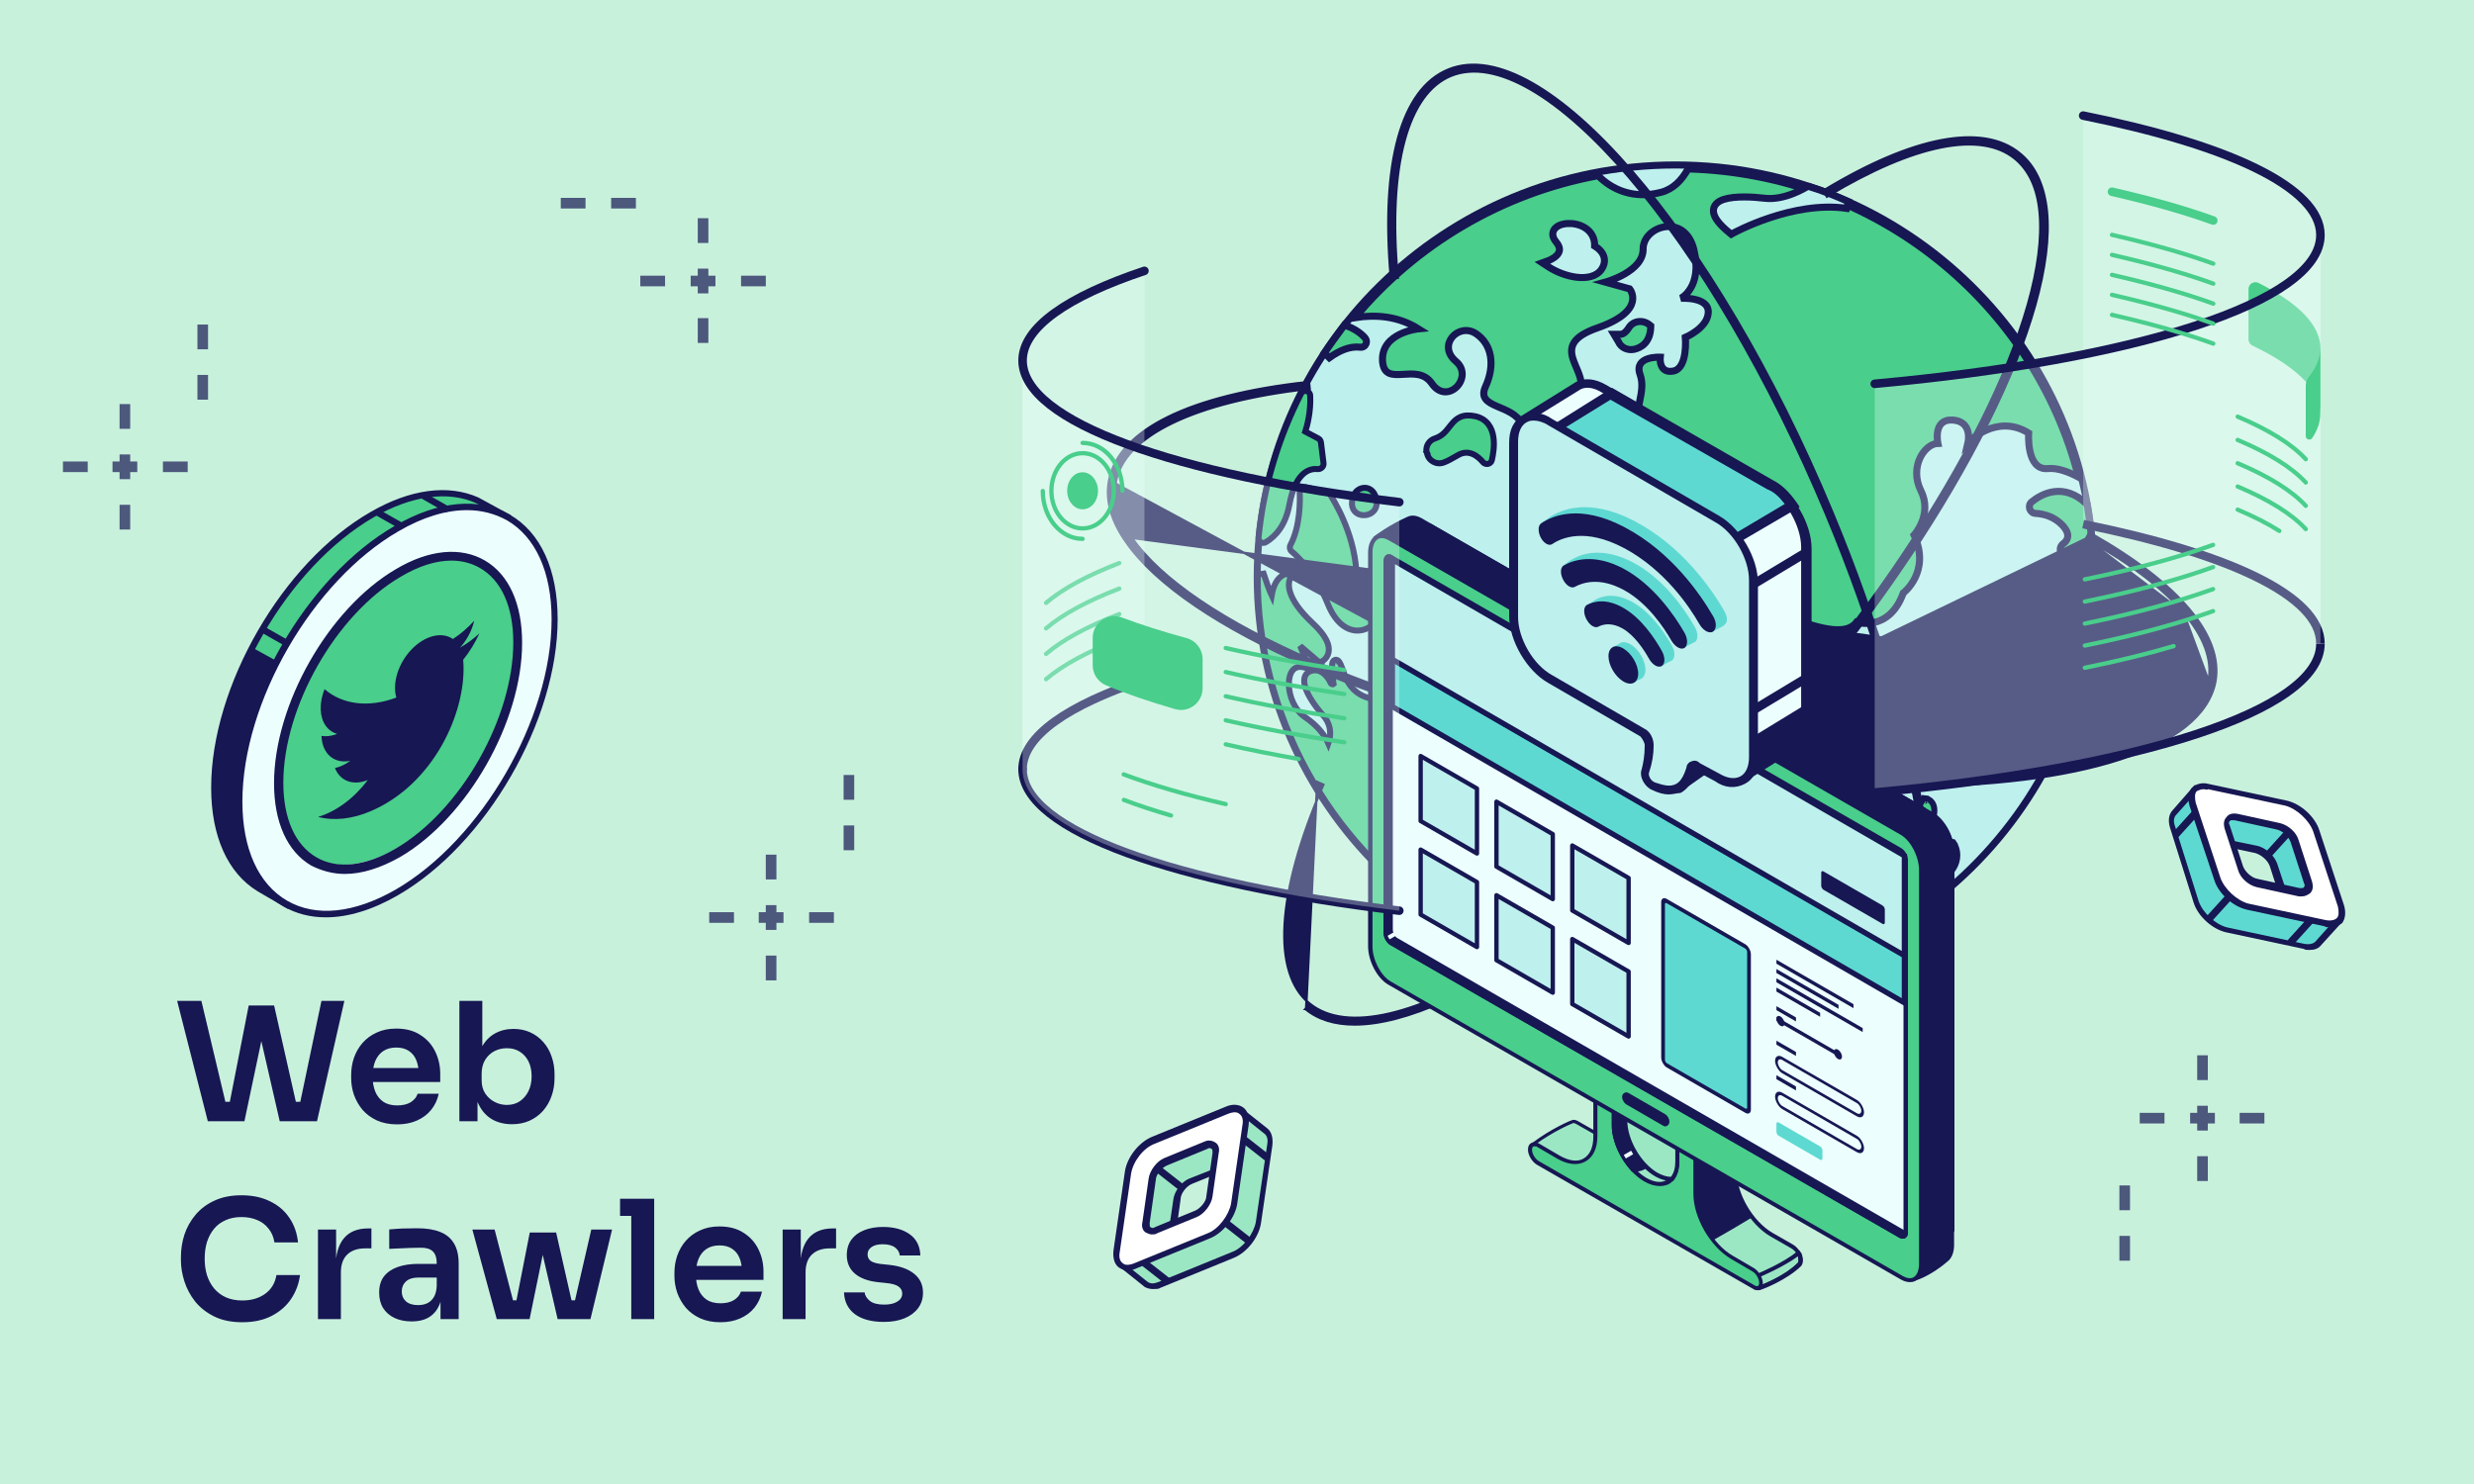 <svg width="300" height="180" viewBox="0 0 300 180" fill="none" xmlns="http://www.w3.org/2000/svg">
<rect x="0" y="0" width="300" height="180" fill="#808080" stroke="none"/>
<g clip-path="url(#clip0_1711_1650)">
<rect width="300" height="180" fill="white"/>
<rect opacity="0.3" x="-7" y="-12" width="314" height="204" fill="#49CE8B"/>
<path d="M25.2 136L21.48 121.4H24.42L27.44 134.1L26.66 133.64H28.66L27.78 134.1L30.16 121.96H32.6L29.64 136H25.2ZM33.92 136L30.7 121.96H33.24L35.98 134.1L35.12 133.64H37.08L36.32 134.1L38.98 121.4H41.76L38.44 136H33.92ZM48.163 136.38C47.229 136.38 46.409 136.22 45.703 135.9C45.009 135.58 44.429 135.153 43.963 134.62C43.509 134.073 43.163 133.467 42.923 132.8C42.696 132.133 42.583 131.453 42.583 130.76V130.38C42.583 129.66 42.696 128.967 42.923 128.3C43.163 127.62 43.509 127.02 43.963 126.5C44.429 125.967 45.003 125.547 45.683 125.24C46.363 124.92 47.149 124.76 48.043 124.76C49.216 124.76 50.196 125.02 50.983 125.54C51.783 126.047 52.383 126.72 52.783 127.56C53.183 128.387 53.383 129.28 53.383 130.24V131.24H43.763V129.54H51.643L50.783 130.38C50.783 129.687 50.683 129.093 50.483 128.6C50.283 128.107 49.976 127.727 49.563 127.46C49.163 127.193 48.656 127.06 48.043 127.06C47.429 127.06 46.909 127.2 46.483 127.48C46.056 127.76 45.729 128.167 45.503 128.7C45.289 129.22 45.183 129.847 45.183 130.58C45.183 131.26 45.289 131.867 45.503 132.4C45.716 132.92 46.043 133.333 46.483 133.64C46.923 133.933 47.483 134.08 48.163 134.08C48.843 134.08 49.396 133.947 49.823 133.68C50.249 133.4 50.523 133.06 50.643 132.66H53.203C53.043 133.407 52.736 134.06 52.283 134.62C51.829 135.18 51.249 135.613 50.543 135.92C49.849 136.227 49.056 136.38 48.163 136.38ZM62.085 136.36C61.192 136.36 60.405 136.173 59.725 135.8C59.045 135.413 58.512 134.853 58.125 134.12C57.738 133.387 57.525 132.5 57.485 131.46H57.905V136H55.705V121.4H58.485V128.7L57.745 129.84C57.798 128.72 58.018 127.787 58.405 127.04C58.805 126.293 59.338 125.733 60.005 125.36C60.672 124.987 61.425 124.8 62.265 124.8C63.012 124.8 63.692 124.94 64.305 125.22C64.918 125.5 65.445 125.893 65.885 126.4C66.325 126.893 66.658 127.473 66.885 128.14C67.125 128.807 67.245 129.533 67.245 130.32V130.74C67.245 131.527 67.125 132.26 66.885 132.94C66.645 133.62 66.298 134.22 65.845 134.74C65.392 135.247 64.845 135.647 64.205 135.94C63.578 136.22 62.872 136.36 62.085 136.36ZM61.465 134.02C62.065 134.02 62.585 133.873 63.025 133.58C63.478 133.273 63.832 132.86 64.085 132.34C64.338 131.82 64.465 131.22 64.465 130.54C64.465 129.847 64.338 129.247 64.085 128.74C63.832 128.233 63.478 127.84 63.025 127.56C62.585 127.28 62.065 127.14 61.465 127.14C60.918 127.14 60.412 127.26 59.945 127.5C59.492 127.74 59.118 128.093 58.825 128.56C58.545 129.027 58.405 129.587 58.405 130.24V131.04C58.405 131.667 58.552 132.2 58.845 132.64C59.138 133.08 59.518 133.42 59.985 133.66C60.452 133.9 60.945 134.02 61.465 134.02ZM29.38 160.38C28.06 160.38 26.927 160.147 25.98 159.68C25.033 159.213 24.26 158.607 23.66 157.86C23.073 157.113 22.64 156.3 22.36 155.42C22.08 154.54 21.94 153.693 21.94 152.88V152.44C21.94 151.533 22.08 150.64 22.36 149.76C22.653 148.88 23.1 148.08 23.7 147.36C24.3 146.64 25.06 146.067 25.98 145.64C26.913 145.2 28.013 144.98 29.28 144.98C30.6 144.98 31.747 145.22 32.72 145.7C33.707 146.167 34.493 146.833 35.08 147.7C35.667 148.553 36.02 149.553 36.14 150.7H33.28C33.173 150.033 32.933 149.473 32.56 149.02C32.2 148.553 31.74 148.207 31.18 147.98C30.62 147.74 29.987 147.62 29.28 147.62C28.56 147.62 27.92 147.747 27.36 148C26.8 148.24 26.333 148.587 25.96 149.04C25.587 149.493 25.3 150.027 25.1 150.64C24.913 151.253 24.82 151.933 24.82 152.68C24.82 153.4 24.913 154.067 25.1 154.68C25.3 155.293 25.593 155.833 25.98 156.3C26.367 156.753 26.84 157.107 27.4 157.36C27.973 157.613 28.633 157.74 29.38 157.74C30.473 157.74 31.393 157.473 32.14 156.94C32.9 156.393 33.36 155.633 33.52 154.66H36.38C36.247 155.7 35.893 156.653 35.32 157.52C34.747 158.387 33.96 159.08 32.96 159.6C31.96 160.12 30.767 160.38 29.38 160.38ZM38.557 160V149.14H40.757V153.74H40.697C40.697 152.18 41.03 151 41.697 150.2C42.363 149.4 43.343 149 44.637 149H45.037V151.42H44.277C43.343 151.42 42.617 151.673 42.097 152.18C41.59 152.673 41.337 153.393 41.337 154.34V160H38.557ZM53.418 160V156.78H52.958V153.2C52.958 152.573 52.804 152.107 52.498 151.8C52.191 151.493 51.718 151.34 51.078 151.34C50.745 151.34 50.344 151.347 49.878 151.36C49.411 151.373 48.938 151.393 48.458 151.42C47.991 151.433 47.571 151.453 47.198 151.48V149.12C47.505 149.093 47.851 149.067 48.238 149.04C48.624 149.013 49.018 149 49.418 149C49.831 148.987 50.218 148.98 50.578 148.98C51.698 148.98 52.624 149.127 53.358 149.42C54.105 149.713 54.664 150.173 55.038 150.8C55.425 151.427 55.618 152.247 55.618 153.26V160H53.418ZM49.918 160.28C49.131 160.28 48.438 160.14 47.838 159.86C47.251 159.58 46.791 159.18 46.458 158.66C46.138 158.14 45.978 157.513 45.978 156.78C45.978 155.98 46.171 155.327 46.558 154.82C46.958 154.313 47.511 153.933 48.218 153.68C48.938 153.427 49.778 153.3 50.738 153.3H53.258V154.96H50.698C50.058 154.96 49.565 155.12 49.218 155.44C48.885 155.747 48.718 156.147 48.718 156.64C48.718 157.133 48.885 157.533 49.218 157.84C49.565 158.147 50.058 158.3 50.698 158.3C51.084 158.3 51.438 158.233 51.758 158.1C52.091 157.953 52.364 157.713 52.578 157.38C52.804 157.033 52.931 156.567 52.958 155.98L53.638 156.76C53.571 157.52 53.385 158.16 53.078 158.68C52.785 159.2 52.371 159.6 51.838 159.88C51.318 160.147 50.678 160.28 49.918 160.28ZM62.179 160L64.239 149.5H67.439L69.819 160H67.619L65.199 149.56H66.359L64.219 160H62.179ZM61.359 160L61.339 157.72H63.559V160H61.359ZM60.239 160L57.279 149.14H59.979L62.799 160H60.239ZM68.319 160V157.72H70.539L70.519 160H68.319ZM69.199 160L71.699 149.14H74.219L71.599 160H69.199ZM76.548 160V145.4H79.328V160H76.548ZM75.188 147.48V145.4H79.328V147.48H75.188ZM87.362 160.38C86.428 160.38 85.609 160.22 84.902 159.9C84.209 159.58 83.629 159.153 83.162 158.62C82.709 158.073 82.362 157.467 82.122 156.8C81.895 156.133 81.782 155.453 81.782 154.76V154.38C81.782 153.66 81.895 152.967 82.122 152.3C82.362 151.62 82.709 151.02 83.162 150.5C83.629 149.967 84.202 149.547 84.882 149.24C85.562 148.92 86.349 148.76 87.242 148.76C88.415 148.76 89.395 149.02 90.182 149.54C90.982 150.047 91.582 150.72 91.982 151.56C92.382 152.387 92.582 153.28 92.582 154.24V155.24H82.962V153.54H90.842L89.982 154.38C89.982 153.687 89.882 153.093 89.682 152.6C89.482 152.107 89.175 151.727 88.762 151.46C88.362 151.193 87.855 151.06 87.242 151.06C86.629 151.06 86.109 151.2 85.682 151.48C85.255 151.76 84.928 152.167 84.702 152.7C84.489 153.22 84.382 153.847 84.382 154.58C84.382 155.26 84.489 155.867 84.702 156.4C84.915 156.92 85.242 157.333 85.682 157.64C86.122 157.933 86.682 158.08 87.362 158.08C88.042 158.08 88.595 157.947 89.022 157.68C89.448 157.4 89.722 157.06 89.842 156.66H92.402C92.242 157.407 91.935 158.06 91.482 158.62C91.028 159.18 90.448 159.613 89.742 159.92C89.049 160.227 88.255 160.38 87.362 160.38ZM94.904 160V149.14H97.104V153.74H97.044C97.044 152.18 97.378 151 98.044 150.2C98.711 149.4 99.691 149 100.984 149H101.384V151.42H100.624C99.691 151.42 98.964 151.673 98.444 152.18C97.938 152.673 97.684 153.393 97.684 154.34V160H94.904ZM107.184 160.34C105.691 160.34 104.517 160.027 103.664 159.4C102.824 158.76 102.384 157.88 102.344 156.76H104.844C104.884 157.133 105.091 157.473 105.464 157.78C105.837 158.087 106.424 158.24 107.224 158.24C107.891 158.24 108.417 158.12 108.804 157.88C109.204 157.64 109.404 157.313 109.404 156.9C109.404 156.54 109.251 156.253 108.944 156.04C108.651 155.827 108.144 155.687 107.424 155.62L106.464 155.52C105.251 155.387 104.317 155.04 103.664 154.48C103.011 153.92 102.684 153.173 102.684 152.24C102.684 151.493 102.871 150.867 103.244 150.36C103.617 149.853 104.131 149.473 104.784 149.22C105.451 148.953 106.211 148.82 107.064 148.82C108.397 148.82 109.477 149.113 110.304 149.7C111.131 150.287 111.564 151.147 111.604 152.28H109.104C109.077 151.907 108.891 151.587 108.544 151.32C108.197 151.053 107.697 150.92 107.044 150.92C106.457 150.92 106.004 151.033 105.684 151.26C105.364 151.487 105.204 151.78 105.204 152.14C105.204 152.487 105.331 152.753 105.584 152.94C105.851 153.127 106.277 153.253 106.864 153.32L107.824 153.42C109.104 153.553 110.104 153.907 110.824 154.48C111.557 155.053 111.924 155.827 111.924 156.8C111.924 157.52 111.724 158.147 111.324 158.68C110.937 159.2 110.391 159.607 109.684 159.9C108.977 160.193 108.144 160.34 107.184 160.34Z" fill="#171753"/>
<path d="M25.972 95.535C25.972 83.34 34.522 68.523 45.147 62.425C50.033 59.62 54.491 59.133 57.85 60.657L58.155 60.84L61.636 62.791L63.59 66.145C65.361 68.462 64.262 69.194 64.262 73.462C64.262 85.657 55.712 100.475 45.086 106.572C41.361 108.706 42.338 108.584 39.407 108.158L34.888 109.804L31.651 107.975L31.346 107.792C28.048 105.719 25.972 101.511 25.972 95.535Z" fill="#49CE8B"/>
<path d="M34.888 110.231L39.468 108.584C39.712 108.645 39.895 108.645 40.079 108.706C41.85 109.011 41.911 108.95 43.682 107.914C44.109 107.67 44.598 107.365 45.27 106.999C55.956 100.779 64.689 85.779 64.689 73.462C64.689 72.06 64.811 71.084 64.933 70.291C65.056 68.584 65.178 67.608 63.895 65.901L61.941 62.486L58.033 60.352C54.369 58.706 49.727 59.316 44.903 62.12C34.277 68.218 25.605 83.218 25.605 95.535C25.605 101.45 27.621 105.901 31.224 108.097L31.529 108.28L34.888 110.231ZM39.407 107.792L35.01 109.377L31.59 107.426C28.231 105.353 26.399 101.145 26.399 95.535C26.399 83.462 34.888 68.767 45.331 62.73C49.911 60.108 54.308 59.499 57.727 61.023L61.392 63.035L63.285 66.328C64.445 67.791 64.323 68.523 64.14 70.169C64.017 71.023 63.895 72.06 63.895 73.462C63.895 85.535 55.407 100.231 44.964 106.267C44.292 106.633 43.804 106.938 43.376 107.243C41.789 108.219 41.789 108.219 40.262 107.975C40.018 107.914 39.773 107.914 39.529 107.853L39.407 107.792Z" fill="#171753"/>
<path d="M54.613 98.035C51.804 101.511 48.567 104.499 45.025 106.511C41.3 108.645 42.277 108.523 39.346 108.097L34.827 109.743L31.59 107.914L31.285 107.731C27.926 105.658 25.85 101.45 25.85 95.475C25.85 89.987 27.56 83.95 30.43 78.462L46.735 87.426L54.613 98.035Z" fill="#171753"/>
<path d="M34.539 109.591C27.061 105.28 27.056 91.312 34.527 78.393C41.997 65.473 54.115 58.494 61.592 62.805C69.069 67.115 69.075 81.083 61.604 94.003C54.133 106.922 42.016 113.901 34.539 109.591Z" fill="#ECFFFE"/>
<path d="M39.529 111.267C42.216 111.267 45.208 110.353 48.262 108.584C58.949 102.426 67.621 87.426 67.621 75.109C67.621 69.072 65.544 64.56 61.819 62.425C58.094 60.291 53.147 60.718 47.895 63.767C37.209 69.925 28.537 84.926 28.537 97.243C28.537 103.279 30.613 107.792 34.338 109.926C35.926 110.841 37.636 111.267 39.529 111.267ZM56.628 61.877C58.399 61.877 59.987 62.303 61.453 63.096C64.933 65.108 66.888 69.377 66.888 75.109C66.888 87.182 58.399 101.877 47.956 107.914C42.949 110.78 38.308 111.267 34.827 109.255C31.346 107.243 29.392 102.975 29.392 97.243C29.392 85.169 37.88 70.474 48.323 64.438C51.254 62.73 54.063 61.877 56.628 61.877Z" fill="#171753"/>
<path d="M37.817 103.919C32.147 100.651 32.14 90.065 37.801 80.275C43.462 70.485 52.647 65.198 58.317 68.466C63.987 71.735 63.994 82.321 58.333 92.111C52.672 101.901 43.486 107.188 37.817 103.919Z" fill="#49CE8B"/>
<path d="M41.806 105.796C43.871 105.796 46.098 105.08 48.434 103.758C56.529 99.02 63.103 87.452 63.103 77.978C63.103 73.296 61.528 69.825 58.702 68.173C55.877 66.52 52.074 66.851 48.108 69.219C40.014 73.957 33.44 85.525 33.44 94.999C33.44 99.681 35.015 103.152 37.84 104.804C39.036 105.41 40.394 105.796 41.806 105.796ZM54.736 67.787C56.04 67.787 57.29 68.118 58.322 68.724C60.984 70.266 62.451 73.516 62.451 77.923C62.451 87.177 56.04 98.469 48.108 103.097C44.36 105.3 40.828 105.686 38.221 104.143C35.613 102.601 34.146 99.351 34.146 94.944C34.146 85.69 40.557 74.397 48.489 69.77C50.716 68.448 52.835 67.787 54.736 67.787Z" fill="#171753" stroke="#171753" stroke-width="0.419"/>
<path d="M45.876 61.757L48.849 63.445L48.456 64.134L45.484 62.446L45.876 61.757Z" fill="#171753"/>
<path d="M31.937 75.941L34.91 77.629L34.517 78.319L31.544 76.63L31.937 75.941Z" fill="#171753"/>
<path d="M51.543 59.8L54.516 61.488L54.123 62.177L51.15 60.489L51.543 59.8Z" fill="#171753"/>
<g clip-path="url(#clip1_1711_1650)">
<path d="M58.128 76.829C57.389 77.514 56.6 78.095 55.786 78.552C56.625 77.622 57.234 76.465 57.5 75.296C56.712 76.166 55.84 76.913 54.923 77.508C54.272 77.055 53.428 76.931 52.524 77.156C51.62 77.381 50.705 77.942 49.922 78.752C49.139 79.562 48.532 80.575 48.194 81.635C47.857 82.694 47.809 83.74 48.057 84.61C46.412 85.226 44.787 85.454 43.288 85.279C41.788 85.103 40.448 84.529 39.354 83.592C39.016 84.433 38.855 85.292 38.889 86.081C38.953 87.632 39.738 88.69 40.879 89.016C40.222 89.275 39.574 89.359 38.986 89.26L38.988 89.315C39.031 90.348 39.403 91.208 40.039 91.748C40.676 92.288 41.539 92.476 42.482 92.279C41.881 92.719 41.244 93.02 40.619 93.158C40.919 93.934 41.465 94.49 42.18 94.751C42.895 95.011 43.742 94.961 44.605 94.608C43.779 95.705 42.82 96.665 41.785 97.433C40.749 98.201 39.657 98.763 38.57 99.086C40.511 99.59 42.737 99.345 44.981 98.379C52.575 95.116 56.446 86.515 56.201 80.603C56.193 80.41 56.18 80.218 56.164 80.031C56.947 79.05 57.612 77.967 58.129 76.83L58.128 76.829Z" fill="#171753"/>
</g>
<path d="M203.171 119.92C231.176 119.92 253.889 97.56 253.889 69.964C253.889 42.368 231.176 20.009 203.171 20.009C175.166 20.009 152.453 42.368 152.453 69.964C152.453 97.56 175.166 119.92 203.171 119.92Z" fill="#BEF0ED" stroke="#171753" stroke-width="0.855"/>
<path d="M204.696 20.491C203.933 21.853 202.898 22.943 201.427 23.324C198.103 24.196 195.434 22.997 193.799 21.308C182.03 23.488 171.623 29.753 164.322 38.526C166.774 38.144 169.498 38.308 172.004 39.888C172.004 39.888 167.482 40.324 167.645 43.756C167.863 47.189 171.786 43.811 173.639 46.535C175.546 49.26 178.815 45.718 176.527 43.811C174.238 41.849 176.854 39.125 178.924 40.433C180.94 41.74 181.322 44.301 180.123 46.917C178.924 49.586 183.446 48.987 184.536 51.439C185.68 53.891 182.669 55.583 184.427 56.288C186.035 56.933 187.969 53.618 187.969 53.618C188.895 52.91 190.148 53.019 190.966 53.836C190.966 53.836 191.659 54.299 191.837 54.763C192.275 55.901 189.712 55.307 189.549 56.888C189.386 58.468 193.091 57.923 193.2 60.048C193.309 62.227 196.523 62.5 196.85 59.612C197.177 56.67 198.757 56.343 198.757 56.343C198.757 56.343 198.267 53.401 195.325 53.346C192.328 53.291 194.006 51.489 193.254 50.24C192.567 49.098 190.748 49.75 191.619 47.243C192.491 44.737 187.587 41.904 193.69 39.779C199.792 37.654 197.613 35.039 197.613 35.039L194.671 34.221C194.671 34.221 199.302 32.968 199.248 30.189C199.248 27.41 204.315 25.776 205.405 30.298C206.494 34.821 203.824 36.183 203.824 36.183C203.824 36.183 207.203 35.965 207.148 37.872C207.094 39.779 204.369 40.923 204.369 40.923C204.369 40.923 204.696 44.683 202.898 45.01C201.1 45.337 201.318 43.321 201.318 43.321C201.318 43.321 198.103 43.157 198.866 45.391C199.683 47.625 197.994 49.621 198.757 52.147C199.325 54.027 201.754 53.782 201.264 56.506C200.773 59.23 199.792 62.118 203.334 63.862C206.876 65.551 205.21 66.805 206.603 68.548C207.892 70.16 209.312 70.582 210.145 72.471C210.638 73.59 209.001 74.759 210.853 75.522C212.76 76.339 213.142 73.451 217.991 75.249C222.84 77.048 224.42 76.394 225.129 75.468C225.129 75.468 229.052 76.721 230.795 71.926C230.795 71.926 234.173 69.365 232.103 64.897C232.103 64.897 234.391 62.391 232.92 59.503C231.503 56.615 233.356 53.836 234.991 53.782C234.991 53.782 234.337 50.785 236.789 50.949C239.241 51.112 238.641 53.673 238.641 53.673C238.641 53.673 242.074 50.077 245.997 52.529C245.997 52.529 245.67 57.106 248.34 56.833C249.538 56.724 250.901 57.269 252.045 57.868C246.651 36.837 227.635 21.145 204.696 20.491Z" fill="#49CE8B" stroke="#171753" stroke-width="0.855"/>
<path d="M216.018 109.378L216.017 109.378C214.948 109.251 214.131 109.309 213.462 109.495C212.791 109.682 212.293 109.992 211.857 110.336C211.629 110.516 211.423 110.699 211.222 110.877C210.642 111.392 210.102 111.871 209.162 112.172C207.913 112.571 206.585 112.603 205.293 112.635C204.987 112.643 204.683 112.65 204.382 112.662C202.876 112.724 201.384 112.908 200.533 114.103C199.848 115.03 198.743 115.465 197.759 115.662C197.272 115.76 196.829 115.795 196.508 115.807C196.348 115.813 196.219 115.812 196.131 115.81C196.087 115.809 196.054 115.808 196.032 115.807L196.025 115.807L196.015 115.805C195.99 115.8 195.955 115.793 195.911 115.784C195.823 115.767 195.701 115.745 195.562 115.724C195.293 115.683 194.932 115.64 194.644 115.656C194.509 115.663 194.332 115.685 194.187 115.768C194.107 115.814 194.015 115.892 193.963 116.016C193.91 116.144 193.921 116.271 193.954 116.374C194.014 116.555 194.162 116.716 194.325 116.859C194.5 117.013 194.746 117.192 195.073 117.401C196.093 118.064 196.268 118.617 196.268 119.002V119.317L196.58 119.362C198.507 119.637 200.43 119.747 202.397 119.802L202.402 119.802C212.881 119.966 222.704 117.003 230.881 111.79L231.134 111.629L231.025 111.35C230.644 110.378 231.221 108.847 233.664 107.784L233.664 107.785L233.67 107.782C236.236 106.61 237.135 105.291 237.311 104.17C237.397 103.621 237.303 103.154 237.188 102.825C237.13 102.661 237.067 102.529 237.016 102.437C236.991 102.391 236.969 102.355 236.952 102.328C236.949 102.323 236.946 102.318 236.943 102.314C236.939 102.307 236.935 102.302 236.932 102.297L236.925 102.287L236.923 102.284L236.922 102.282L236.921 102.282C236.921 102.281 236.921 102.281 236.625 102.493L236.921 102.281L236.82 102.14L236.646 102.129L236.646 102.129L236.646 102.129L236.646 102.129L236.645 102.129L236.639 102.129L236.612 102.127C236.588 102.125 236.551 102.122 236.504 102.117C236.409 102.107 236.275 102.09 236.115 102.062C235.794 102.006 235.386 101.908 235.015 101.744C234.638 101.578 234.339 101.361 234.18 101.09C234.033 100.839 233.972 100.486 234.184 99.958C234.691 98.691 234.641 97.896 234.331 97.402C234.178 97.159 233.98 97.02 233.819 96.943C233.739 96.905 233.667 96.882 233.613 96.867C233.586 96.86 233.564 96.855 233.546 96.852C233.537 96.85 233.529 96.849 233.523 96.848L233.514 96.847L233.511 96.847L233.509 96.846L233.509 96.846C233.508 96.846 233.508 96.846 233.465 97.207L233.508 96.846L233.25 96.815L233.137 97.049C232.973 97.389 232.78 97.581 232.584 97.69C232.385 97.801 232.15 97.845 231.872 97.834C231.39 97.816 230.866 97.642 230.309 97.459C230.194 97.421 230.077 97.382 229.959 97.344C229.632 97.24 229.293 97.143 228.977 97.107C228.661 97.072 228.322 97.092 228.026 97.272C227.722 97.458 227.531 97.773 227.432 98.186C227.335 98.592 227.318 99.124 227.381 99.802C227.499 101.071 227.303 101.925 226.937 102.541C226.569 103.157 226.004 103.58 225.291 103.936C224.781 104.19 224.225 104.398 223.63 104.62C223.38 104.713 223.122 104.81 222.858 104.913C221.988 105.254 221.082 105.663 220.273 106.292C219.786 106.672 219.515 107.122 219.318 107.547C219.247 107.7 219.182 107.857 219.122 108.002C219.101 108.053 219.081 108.102 219.061 108.149C218.981 108.338 218.906 108.505 218.818 108.654C218.649 108.938 218.433 109.159 218.045 109.295C217.638 109.439 217.015 109.498 216.018 109.378Z" fill="#49CE8B" stroke="#171753" stroke-width="0.728"/>
<path d="M153.225 69.579L152.515 69.689C152.406 86.817 161.135 102.076 174.58 111.077L175.04 110.517C175.041 110.518 175.041 110.518 175.04 110.517C175.037 110.514 175.029 110.504 175.014 110.486C174.996 110.464 174.972 110.434 174.946 110.398C174.893 110.324 174.831 110.229 174.777 110.126C174.657 109.894 174.628 109.718 174.662 109.623C174.678 109.578 174.761 109.411 175.317 109.367C175.866 109.323 176.764 109.414 178.182 109.765L178.802 109.919L178.618 109.308L178.27 109.412C178.618 109.308 178.618 109.308 178.618 109.307L178.618 109.307L178.618 109.306L178.617 109.303L178.615 109.295L178.606 109.267C178.598 109.244 178.586 109.21 178.571 109.168C178.54 109.083 178.494 108.961 178.428 108.81C178.298 108.508 178.092 108.086 177.789 107.599C177.181 106.624 176.181 105.385 174.606 104.316C173.102 103.296 172.055 102.22 171.605 101.357C171.378 100.924 171.328 100.593 171.383 100.367C171.432 100.166 171.583 99.972 171.962 99.839L172.835 99.531L171.986 99.162L171.986 99.162L171.986 99.162L171.985 99.162L171.985 99.162L171.981 99.16L171.962 99.151C171.944 99.143 171.917 99.13 171.883 99.113C171.813 99.078 171.714 99.025 171.598 98.955C171.364 98.813 171.073 98.607 170.823 98.346C170.573 98.083 170.381 97.781 170.312 97.446C170.254 97.163 170.278 96.828 170.472 96.433L172.047 96.481L172.243 96.487L172.356 96.327L172.058 96.118C172.356 96.327 172.356 96.326 172.356 96.326L172.357 96.326L172.357 96.325L172.359 96.323L172.364 96.315C172.368 96.309 172.373 96.302 172.379 96.292C172.392 96.273 172.409 96.246 172.429 96.212C172.469 96.144 172.521 96.047 172.576 95.925C172.686 95.684 172.807 95.339 172.849 94.929C172.937 94.086 172.684 93.022 171.465 92.071L171.173 91.843L170.951 92.139L170.951 92.139L170.95 92.139L170.95 92.139L170.95 92.14L170.949 92.141L170.941 92.151C170.934 92.161 170.921 92.176 170.905 92.195C170.871 92.235 170.821 92.292 170.755 92.358C170.623 92.491 170.436 92.654 170.211 92.787C169.771 93.048 169.221 93.179 168.612 92.765C167.987 92.341 167.579 91.329 167.66 90.38C167.7 89.917 167.853 89.506 168.119 89.21C168.379 88.921 168.77 88.713 169.349 88.689C170.59 88.639 171.148 89.04 171.41 89.379C171.548 89.558 171.62 89.74 171.657 89.877C171.676 89.946 171.685 90.001 171.69 90.038C171.693 90.056 171.694 90.07 171.695 90.077L171.695 90.083L171.695 90.083L171.695 90.083L171.711 90.621L172.205 90.402L172.058 90.07C172.205 90.402 172.206 90.402 172.206 90.402L172.207 90.402L172.208 90.401L172.211 90.4L172.22 90.396C172.227 90.392 172.236 90.388 172.247 90.383C172.269 90.371 172.299 90.356 172.335 90.335C172.408 90.294 172.506 90.232 172.616 90.148C172.835 89.98 173.108 89.716 173.312 89.336C173.736 88.546 173.807 87.371 172.804 85.738C172.291 84.902 171.673 84.408 171.019 84.159C170.37 83.912 169.718 83.918 169.151 84.025C168.584 84.132 168.089 84.344 167.738 84.525C167.561 84.616 167.419 84.701 167.32 84.764C167.293 84.781 167.269 84.796 167.249 84.81C167.237 84.81 167.223 84.811 167.209 84.811C167.121 84.814 166.992 84.814 166.832 84.804C166.511 84.782 166.072 84.718 165.597 84.545C164.66 84.204 163.565 83.435 162.977 81.673C162.819 81.198 162.689 80.852 162.581 80.612C162.527 80.493 162.475 80.392 162.423 80.311C162.381 80.245 162.306 80.138 162.19 80.077C162.121 80.04 162.018 80.008 161.898 80.036C161.781 80.064 161.704 80.135 161.662 80.192C161.587 80.289 161.562 80.405 161.551 80.468C161.524 80.617 161.521 80.815 161.526 81.014C161.537 81.422 161.588 81.945 161.635 82.358C161.659 82.566 161.682 82.749 161.699 82.88C161.703 82.912 161.707 82.941 161.71 82.966C161.684 82.989 161.645 83.004 161.59 83.004C161.501 83.004 161.42 82.959 161.379 82.882C161.204 82.503 160.948 82.092 160.609 81.784C160.263 81.47 159.806 81.245 159.261 81.318L159.259 81.318C158.762 81.387 158.39 81.638 158.23 82.072C158.084 82.466 158.143 82.94 158.295 83.412C158.603 84.366 159.376 85.554 160.398 86.714L160.398 86.714L160.401 86.717C161.316 87.732 161.387 88.78 161.233 89.586C161.192 89.8 161.135 89.997 161.074 90.171C161.017 90.04 160.949 89.898 160.869 89.748C160.446 88.961 159.671 87.95 158.26 86.99L158.257 86.988C156.994 86.146 156.294 84.423 156.287 82.978C156.284 82.258 156.454 81.668 156.75 81.308C157.024 80.975 157.44 80.794 158.082 80.943L158.761 81.101L158.502 80.454L157.664 78.358L159.835 80.212L160.011 80.361L160.221 80.267L160.071 79.935C160.221 80.267 160.221 80.267 160.221 80.267L160.222 80.266L160.223 80.266L160.227 80.264L160.236 80.26C160.244 80.256 160.253 80.251 160.264 80.246C160.286 80.234 160.316 80.218 160.35 80.196C160.419 80.153 160.51 80.09 160.607 80.001C160.799 79.823 161.018 79.54 161.102 79.129C161.271 78.3 160.86 77.156 159.176 75.583C155.892 72.514 156.153 70.729 156.469 70.135L156.755 69.6L156.148 69.6L156.148 69.964C156.148 69.6 156.148 69.6 156.148 69.6L156.147 69.6L156.145 69.6L156.142 69.6L156.133 69.601C156.126 69.601 156.118 69.601 156.109 69.602C156.091 69.603 156.068 69.605 156.04 69.609C155.985 69.617 155.912 69.632 155.826 69.66C155.654 69.716 155.434 69.824 155.209 70.028C154.799 70.401 154.403 71.062 154.206 72.221C153.925 71.613 153.572 70.645 153.225 69.579ZM162.272 80.574C162.272 80.574 162.272 80.575 162.271 80.578C162.272 80.575 162.272 80.574 162.272 80.574ZM161.791 80.676C161.791 80.676 161.792 80.677 161.793 80.679C161.792 80.677 161.791 80.676 161.791 80.676Z" fill="#49CE8B" stroke="#171753" stroke-width="0.728"/>
<path d="M156.475 66.118C156.338 66.379 156.402 66.703 156.631 66.891C157.227 67.381 159.444 69.389 161.042 73.316C161.988 75.641 163.454 76.6 164.849 76.475C166.215 76.353 167.32 75.195 167.537 73.703C167.57 73.471 167.464 73.277 167.325 73.159C167.19 73.044 167.005 72.981 166.815 73.002C166.504 73.036 166.002 73.003 165.543 72.558C165.074 72.103 164.591 71.16 164.467 69.233C164.159 64.466 161.639 60.517 161.243 59.922L160.952 60.115L161.243 59.922C161.152 59.786 161.018 59.704 160.876 59.672L158.35 59.111C157.952 59.023 157.585 59.34 157.604 59.741C157.653 60.753 157.68 63.828 156.475 66.118Z" fill="#49CE8B" stroke="#171753" stroke-width="0.728"/>
<path d="M156.342 61.261L156.342 61.261L156.343 61.257C156.741 59.06 157.447 57.965 158.098 57.425C158.743 56.89 159.385 56.858 159.755 56.898C159.958 56.92 160.149 56.845 160.282 56.724C160.418 56.602 160.521 56.407 160.492 56.177L160.176 53.644C160.151 53.448 160.032 53.276 159.857 53.183L158.281 52.352C158.498 51.67 158.982 49.899 158.873 47.965C158.857 47.673 158.65 47.468 158.404 47.422C158.162 47.376 157.899 47.486 157.769 47.74C155.061 53.043 153.236 58.921 152.613 65.191C152.567 65.653 153.062 66.028 153.503 65.762C154.761 65.004 155.882 63.666 156.342 61.261Z" fill="#49CE8B" stroke="#171753" stroke-width="0.728"/>
<path d="M176.726 55.247L176.726 55.247L176.732 55.243C177.449 54.806 178.069 54.853 178.582 55.072C179.116 55.301 179.548 55.724 179.82 56.051C179.977 56.239 180.211 56.306 180.418 56.27C180.63 56.233 180.84 56.081 180.902 55.819C181.051 55.19 181.254 54.053 181.087 52.984C181.003 52.447 180.822 51.905 180.473 51.453C180.12 50.995 179.61 50.651 178.912 50.492L178.912 50.492L178.908 50.491C178.163 50.33 177.587 50.369 177.109 50.567C176.636 50.764 176.306 51.1 176.025 51.438C175.928 51.555 175.835 51.672 175.744 51.787C175.297 52.356 174.88 52.886 174.035 53.169C173.35 53.378 172.918 53.996 172.961 54.693C172.967 54.778 172.991 54.854 173.023 54.917L173.347 54.755L173.023 54.917L173.033 54.937C173.207 55.896 174.189 56.436 175.092 56.09C175.561 55.914 176.077 55.626 176.726 55.247Z" fill="#49CE8B" stroke="#171753" stroke-width="0.728"/>
<path d="M163.94 61.192C164.104 63.099 167.046 62.827 166.937 60.92V60.865C166.719 58.577 164.43 58.795 164.049 60.375C163.94 60.702 163.94 60.974 163.94 61.192Z" fill="#49CE8B" stroke="#171753" stroke-width="0.728"/>
<path d="M187.096 113.717C187.096 113.717 188.077 111.864 184.536 111.919C182.465 111.919 181.212 113.008 179.087 113.444C179.632 113.717 180.122 113.989 180.667 114.262C180.667 114.207 184.59 112.736 187.096 113.717Z" fill="#49CE8B" stroke="#171753" stroke-width="0.728"/>
<path d="M215.18 80.394C215.18 79.702 214.641 79.041 213.881 79.041C213.122 79.041 212.582 79.702 212.582 80.394C212.582 81.087 213.122 81.748 213.881 81.748C214.641 81.748 215.18 81.087 215.18 80.394Z" fill="#49CE8B" stroke="#171753" stroke-width="0.855"/>
<path d="M198.125 42.379L198.125 42.379L198.138 42.376C198.579 42.281 199.077 42.071 199.473 41.642C199.874 41.207 200.135 40.586 200.165 39.739L200.172 39.528L200.008 39.394C199.236 38.762 197.998 38.869 197.465 39.829C197.156 40.288 196.835 40.55 196.469 40.55H195.714L196.102 41.197L196.249 41.443C196.567 42.187 197.376 42.515 198.125 42.379Z" fill="#49CE8B" stroke="#171753" stroke-width="0.855"/>
<path d="M174.859 92.506L174.859 92.506L174.872 92.504C175.314 92.409 175.811 92.199 176.207 91.769C176.608 91.334 176.869 90.714 176.899 89.867L176.906 89.655L176.742 89.521C175.971 88.889 174.732 88.997 174.199 89.957C173.89 90.415 173.569 90.678 173.203 90.678H172.511L172.82 91.296L172.98 91.615C173.297 92.315 174.11 92.642 174.859 92.506Z" fill="#49CE8B" stroke="#171753" stroke-width="0.855"/>
<path d="M250.165 65.964L250.134 65.985L250.108 66.012C249.98 66.139 249.867 66.315 249.837 66.526C249.804 66.754 249.876 66.984 250.053 67.161C250.978 68.086 251.663 69.776 252.125 71.332C252.496 72.582 252.696 73.631 252.783 74.09C252.805 74.205 252.82 74.283 252.829 74.318L253.668 74.255C253.779 73.098 253.834 71.942 253.834 70.785C253.889 67.543 253.614 64.413 253.12 61.342L253.097 61.2L252.994 61.101C251.653 59.819 250.301 59.485 249.111 59.63C247.946 59.773 246.987 60.37 246.382 60.859C245.801 61.326 246.132 62.261 246.854 62.273C247.772 62.326 249.11 62.632 250.147 63.767C250.735 64.429 250.785 64.905 250.715 65.211C250.639 65.544 250.391 65.805 250.165 65.964Z" fill="#49CE8B" stroke="#171753" stroke-width="0.855"/>
<path d="M160.591 42.807L161.195 43.394C162.357 42.549 163.659 41.969 164.913 42.109C165.065 42.135 165.219 42.113 165.355 42.037C165.494 41.96 165.588 41.842 165.641 41.718C165.74 41.486 165.716 41.179 165.507 40.96C165.077 40.471 164.31 39.889 163.32 39.539L163.021 39.434L162.833 39.689L162.831 39.692C162.07 40.725 161.303 41.765 160.591 42.807Z" fill="#49CE8B" stroke="#171753" stroke-width="0.855"/>
<path d="M199.564 110.051C199.252 110.219 199.025 110.349 198.92 110.434C198.903 110.447 198.88 110.468 198.856 110.494C198.839 110.512 198.787 110.569 198.756 110.659C198.739 110.709 198.723 110.788 198.741 110.882C198.76 110.983 198.813 111.065 198.879 111.124C198.987 111.22 199.108 111.231 199.135 111.234L199.135 111.234C199.211 111.241 199.281 111.228 199.307 111.223C199.345 111.215 199.387 111.205 199.427 111.194C199.605 111.146 199.922 111.041 200.317 110.909C200.583 110.82 200.884 110.72 201.202 110.617C202.014 110.355 202.978 110.064 203.897 109.862C204.829 109.657 205.663 109.557 206.235 109.64C206.581 109.691 206.882 109.698 207.119 109.64C207.358 109.582 207.652 109.416 207.689 109.056C207.718 108.774 207.558 108.532 207.426 108.378C207.277 108.203 207.071 108.032 206.833 107.874C205.889 107.247 204.173 106.65 202.412 106.944C201.593 107.08 201.054 107.265 200.746 107.571C200.388 107.926 200.426 108.351 200.455 108.615C200.457 108.635 200.459 108.655 200.461 108.674C200.49 108.931 200.508 109.091 200.437 109.271C200.366 109.452 200.17 109.722 199.564 110.051ZM199.14 110.384C199.141 110.384 199.143 110.384 199.146 110.383C199.142 110.384 199.14 110.384 199.14 110.384Z" fill="#49CE8B" stroke="#171753" stroke-width="0.855"/>
<path d="M187.823 31.585L187.821 31.586L187.821 31.586L187.821 31.586L187.821 31.586C187.82 31.587 187.82 31.587 187.82 31.587L187.025 31.879L187.734 32.344C188.739 33.005 190.028 33.493 191.209 33.631C192.36 33.765 193.573 33.578 194.205 32.666L194.205 32.666L194.209 32.66C194.504 32.218 194.603 31.783 194.545 31.377C194.489 30.98 194.29 30.658 194.078 30.418C193.866 30.177 193.623 29.997 193.44 29.88C193.416 29.864 193.393 29.85 193.371 29.837C193.39 28.982 193.05 28.324 192.524 27.871C191.957 27.383 191.204 27.155 190.521 27.113C189.854 27.073 189.15 27.206 188.71 27.566C188.477 27.757 188.301 28.03 188.292 28.374C188.283 28.707 188.432 29.026 188.676 29.319C189.036 29.752 189.118 30.078 189.105 30.308C189.092 30.544 188.977 30.759 188.789 30.958C188.599 31.159 188.359 31.317 188.156 31.428C188.056 31.483 187.969 31.523 187.908 31.55C187.878 31.563 187.855 31.573 187.84 31.579L187.823 31.585Z" fill="#BEF0ED" stroke="#171753" stroke-width="0.855"/>
<path d="M219.421 22.642L219.361 22.624H219.298C219.238 22.624 219.193 22.637 219.18 22.641C219.161 22.646 219.145 22.652 219.137 22.655C219.12 22.662 219.105 22.669 219.098 22.672C219.082 22.68 219.066 22.689 219.053 22.696C219.031 22.708 219.002 22.724 218.97 22.743C218.963 22.746 218.957 22.75 218.951 22.753C218.868 22.8 218.753 22.864 218.608 22.941C218.319 23.094 217.911 23.294 217.426 23.484C216.448 23.868 215.19 24.195 213.957 24.044C213.289 23.96 212.4 23.887 211.514 23.887C210.637 23.887 209.724 23.959 209.031 24.184C208.686 24.297 208.356 24.461 208.118 24.708C207.864 24.972 207.733 25.314 207.779 25.712C207.822 26.087 208.018 26.474 208.328 26.875C208.642 27.28 209.097 27.729 209.711 28.231L209.934 28.415L210.188 28.275L210.188 28.275L210.188 28.275L210.188 28.274L210.192 28.273L210.206 28.265C210.219 28.258 210.239 28.247 210.265 28.233C210.318 28.205 210.398 28.163 210.502 28.11C210.71 28.004 211.016 27.853 211.405 27.674C212.183 27.317 213.291 26.849 214.604 26.413C217.241 25.536 220.667 24.796 223.922 25.272L224.158 24.459C222.681 23.802 221.081 23.14 219.421 22.642Z" fill="#BEF0ED" stroke="#171753" stroke-width="0.855"/>
<path d="M159.857 94.898L159.726 94.839L158.383 122.271L158.292 122.381C158.292 122.381 158.293 122.381 158.293 122.381C159.85 123.66 161.846 124.266 164.267 124.266C167.36 124.266 171.069 123.27 175.2 121.409C179.333 119.547 183.896 116.816 188.7 113.335C198.307 106.373 208.886 96.407 218.918 84.385C228.295 73.154 235.93 61.635 241.064 51.339C246.195 41.05 248.84 31.961 248.209 25.598L248.209 25.597C247.88 22.468 246.779 20.084 244.887 18.581C242.635 16.747 239.399 16.247 235.4 17.007C231.4 17.767 226.616 19.792 221.241 23.038L221.123 23.11L221.19 23.23L221.462 23.72L221.534 23.849L221.66 23.773C226.911 20.617 231.554 18.637 235.4 17.872C239.248 17.106 242.276 17.561 244.327 19.239L244.327 19.239C246.032 20.625 247.056 22.818 247.326 25.734L247.326 25.735C247.922 31.959 245.308 40.919 240.203 51.13C235.101 61.335 227.52 72.768 218.208 83.93C206.392 98.089 193.803 109.397 183.023 116.232C177.632 119.65 172.701 121.945 168.55 122.922C164.396 123.899 161.052 123.55 158.799 121.725C156.536 119.887 155.516 116.58 155.78 112.063C156.045 107.55 157.591 101.86 160.421 95.302L160.476 95.173L160.348 95.116L159.857 94.898Z" fill="#171753" stroke="#171753" stroke-width="0.285"/>
<path d="M197.424 92.171L197.424 92.171C182.84 89.5 169.412 85.506 158.728 80.863C148.051 76.222 140.091 70.924 136.471 65.632C134.712 63.104 134.042 60.613 134.487 58.277M197.424 92.171L134.627 58.304M197.424 92.171C209.418 94.352 220.815 95.388 230.904 95.388C241.401 95.388 250.421 94.271 257.02 92.132C263.607 89.998 267.833 86.829 268.639 82.687L268.64 82.685C269.141 79.902 268.024 76.904 265.455 73.857C262.886 70.808 258.852 67.692 253.477 64.664L253.352 64.593L253.282 64.719L253.01 65.209L252.941 65.333M197.424 92.171L252.941 65.333M134.487 58.277L134.627 58.304M134.487 58.277C134.487 58.277 134.487 58.278 134.487 58.278L134.627 58.304M134.487 58.277C135.071 55.191 137.528 52.601 141.606 50.589C145.686 48.576 151.412 47.13 158.585 46.339L158.728 46.323L158.742 46.466L158.797 47.011L158.811 47.151L158.671 47.167C151.76 47.956 146.165 49.383 142.174 51.315C138.178 53.248 135.817 55.672 135.312 58.438M134.627 58.304C135.767 52.276 144.215 48.088 158.459 46.496L158.459 46.495L158.601 46.48L158.616 46.622C158.616 46.622 158.615 46.622 158.615 46.622L158.655 47.025C144.816 48.605 136.207 52.746 135.171 58.413M135.312 58.438C135.312 58.438 135.312 58.438 135.312 58.438L135.171 58.413M135.312 58.438C135.312 58.438 135.312 58.438 135.312 58.439L135.171 58.413M135.312 58.438C134.939 60.516 135.521 62.767 137.195 65.142L137.196 65.143C140.741 70.312 148.582 75.529 159.188 80.124C169.788 84.717 183.127 88.678 197.638 91.346C215.935 94.695 232.961 95.361 245.679 93.749C252.039 92.943 257.314 91.568 261.13 89.68C264.95 87.791 267.282 85.402 267.815 82.579L137.078 65.224C135.389 62.826 134.79 60.538 135.171 58.413M252.941 65.333L253.065 65.403M252.941 65.333L253.065 65.403M253.065 65.403C258.342 68.368 262.277 71.382 264.768 74.3M253.065 65.403L264.768 74.3M264.768 74.3C267.26 77.219 268.294 80.023 267.815 82.579L264.768 74.3Z" fill="#171753" stroke="#171753" stroke-width="0.285"/>
<path d="M204.665 119.542L204.544 119.632L232.538 126.739L232.67 126.794C232.67 126.794 232.67 126.794 232.67 126.794C235.138 120.871 235.309 111.411 233.476 100.1C231.642 88.781 227.797 75.585 222.209 62.172C215.094 45.081 206.328 30.505 197.918 20.772C193.714 15.906 189.593 12.244 185.806 10.085C182.022 7.927 178.547 7.258 175.656 8.426C172.764 9.594 170.715 12.449 169.537 16.72C168.36 20.993 168.047 26.706 168.647 33.634L168.66 33.778L168.804 33.764L169.348 33.709L169.489 33.695L169.476 33.555C168.878 26.862 169.178 21.295 170.296 17.136C171.415 12.973 173.343 10.246 175.98 9.181C178.686 8.101 181.992 8.745 185.672 10.888C189.351 13.029 193.379 16.653 197.511 21.482C205.774 31.14 214.431 45.592 221.51 62.554C227.064 75.895 230.888 88.988 232.718 100.2C234.549 111.418 234.38 120.729 231.971 126.521L231.971 126.521C230.837 129.276 229.171 131.093 227.147 131.892L227.145 131.892C224.507 132.958 221.245 132.394 217.531 130.253C213.818 128.112 209.676 124.406 205.295 119.237L205.208 119.134L205.101 119.215L204.665 119.542Z" fill="#171753" stroke="#171753" stroke-width="0.285"/>
<path d="M234.404 98.86L172.254 63.056C171.716 62.743 171.179 62.698 170.821 62.877C168.537 63.904 166.97 65.109 166.97 65.109L169.97 68.011V112.565C169.97 114.262 171 116.271 172.299 117.03L232.658 151.763L230.554 152.79L232.076 155.156C232.076 155.156 233.957 154.665 236.061 152.834C236.509 152.522 236.778 151.897 236.778 151.004V103.28C236.733 101.583 235.703 99.574 234.404 98.86Z" fill="#171753"/>
<path d="M231.941 155.468L230.15 152.7L232.076 151.763L172.119 117.253C170.776 116.494 169.656 114.396 169.656 112.565V68.19L166.522 65.154L166.746 64.975C166.791 64.931 168.358 63.725 170.641 62.698C171.179 62.431 171.761 62.52 172.343 62.832L234.493 98.592C235.837 99.396 236.956 101.449 236.956 103.28V151.004C236.956 151.941 236.643 152.656 236.15 153.013C234.046 154.843 232.165 155.379 232.076 155.379L231.941 155.468ZM230.911 152.879L232.165 154.843C232.658 154.665 234.18 154.084 235.882 152.611C236.285 152.343 236.508 151.718 236.508 151.004V103.28C236.508 101.672 235.523 99.753 234.314 99.038L172.119 63.279C171.671 63.011 171.224 62.966 170.91 63.145H170.865C169.164 63.904 167.82 64.797 167.328 65.198L170.194 67.966V112.565C170.194 114.173 171.179 116.092 172.388 116.807L233.195 151.807L230.911 152.879Z" fill="#171753"/>
<path d="M169.208 66.225L169.97 88.815L209.642 111.673L232.971 98.012L173.462 63.77L169.208 66.225Z" fill="#171753"/>
<path d="M209.642 111.94L169.701 88.993L168.94 66.091L173.463 63.502L233.509 98.012L209.642 111.94ZM170.194 88.681L209.642 111.36L232.479 98.012L173.463 64.082L169.477 66.359L170.194 88.681Z" fill="#171753"/>
<path d="M218.285 152.522C218.151 151.941 217.748 151.45 217.255 151.138L214.837 149.754C212.374 148.325 210.36 144.843 210.36 142.03V126.048C210.36 126.048 210.36 126.003 210.315 126.003L207.897 124.619C207.852 124.575 207.807 124.619 207.807 124.664C207.986 125.289 208.121 125.914 208.121 126.539V138.102C208.121 138.816 207.986 139.396 207.718 139.843L207.449 137.968C207.449 137.923 207.404 137.923 207.404 137.923L202.344 138.504H202.3C201.225 137.12 200.509 135.334 200.509 133.771V122.209C200.509 121.584 200.643 121.048 200.822 120.646C200.822 120.601 200.822 120.601 200.822 120.557L198.359 119.128C198.314 119.128 198.27 119.128 198.27 119.173V135.021C198.27 137.879 196.21 139.084 193.747 137.611L191.24 136.182C190.971 136.048 190.792 136.003 190.613 136.093L190.568 136.137C190.568 136.137 188.284 137.03 185.866 138.861C185.822 138.861 185.822 138.905 185.866 138.95L187.747 140.646L210.986 153.504L213.27 156.182C213.27 156.182 213.315 156.227 213.315 156.182C213.673 156.049 216.449 154.977 218.106 153.37C218.285 153.236 218.375 152.923 218.285 152.522Z" fill="#9BE7C4"/>
<path d="M213.314 156.45C213.225 156.45 213.135 156.406 213.09 156.361L210.852 153.727L187.612 140.87L187.567 140.825L185.687 139.129C185.597 139.084 185.597 138.995 185.597 138.905C185.597 138.816 185.642 138.727 185.732 138.682C188.15 136.852 190.388 135.959 190.478 135.914H190.523C190.836 135.736 191.15 135.87 191.374 136.003L193.881 137.432C195 138.057 196.03 138.191 196.836 137.745C197.598 137.298 198.045 136.361 198.045 135.066V119.217C198.045 119.128 198.09 118.994 198.18 118.95C198.269 118.905 198.404 118.905 198.493 118.95L200.956 120.378C201.09 120.467 201.135 120.646 201.09 120.78C200.911 121.182 200.777 121.673 200.777 122.253V133.816C200.777 135.245 201.404 136.941 202.433 138.325L207.359 137.745C207.538 137.745 207.672 137.834 207.717 138.012L207.807 138.816C207.851 138.637 207.851 138.414 207.851 138.191V126.628C207.851 126.093 207.762 125.468 207.583 124.843C207.538 124.709 207.583 124.575 207.672 124.53C207.762 124.441 207.896 124.441 208.031 124.485L210.449 125.869C210.538 125.914 210.583 126.048 210.583 126.137V142.03C210.583 144.798 212.553 148.147 214.926 149.531L217.344 150.914C217.971 151.272 218.374 151.852 218.508 152.477C218.598 152.923 218.508 153.325 218.285 153.548C216.583 155.2 213.717 156.316 213.404 156.406C213.404 156.45 213.359 156.45 213.314 156.45ZM187.881 140.423L211.165 153.325L211.21 153.37L213.404 155.915C214.075 155.647 216.493 154.665 217.971 153.191C218.105 153.102 218.105 152.879 218.061 152.566C217.971 152.075 217.613 151.629 217.12 151.361L214.702 149.977C212.15 148.504 210.09 144.932 210.09 142.03V126.182L208.165 125.066C208.299 125.557 208.344 126.048 208.344 126.539V138.102C208.344 138.861 208.21 139.486 207.896 139.977L207.538 140.602L207.225 138.146L202.389 138.727C202.299 138.727 202.165 138.682 202.12 138.593C200.956 137.075 200.284 135.245 200.284 133.682V122.119C200.284 121.539 200.374 121.048 200.553 120.601L198.538 119.441V134.932C198.538 136.405 198.001 137.521 197.06 138.057C196.12 138.593 194.911 138.504 193.612 137.745L191.105 136.316C190.836 136.182 190.791 136.227 190.747 136.227L190.657 136.271C190.612 136.271 188.463 137.164 186.179 138.816L187.881 140.423Z" fill="#171753"/>
<path d="M213.314 156.495C213.224 156.495 213.135 156.45 213.09 156.406L211.612 154.665L213.224 154.441C213.538 154.307 216.269 153.147 217.926 151.807L218.15 151.629L218.329 151.852C218.508 152.075 218.508 152.165 218.553 152.343C218.553 152.388 218.553 152.432 218.598 152.522C218.687 152.968 218.598 153.37 218.374 153.593C216.672 155.245 213.806 156.361 213.493 156.45C213.403 156.495 213.359 156.495 213.314 156.495ZM212.597 155.022L213.403 155.959C214.075 155.691 216.493 154.709 217.971 153.236C218.105 153.147 218.105 152.923 218.06 152.611C218.06 152.522 218.015 152.477 218.015 152.388C216.18 153.727 213.493 154.843 213.403 154.888H213.359L212.597 155.022Z" fill="#171753"/>
<path d="M210.359 142.03V135.825C209.329 135.468 208.568 135.2 208.478 135.2C208.433 135.2 208.344 135.245 208.12 135.289V138.057C208.12 138.771 207.986 139.352 207.717 139.798L207.448 137.923C207.448 137.879 207.403 137.879 207.403 137.879L202.344 138.459H202.299C202.03 138.146 201.806 137.745 201.582 137.387C201.448 137.432 201.359 137.477 201.359 137.477L201.896 148.281L204.538 149.888L204.627 149.977L206.777 151.182L207.09 150.781C207.09 150.781 209.777 149.307 212.463 147.656C211.209 146.004 210.359 143.905 210.359 142.03Z" fill="#171753"/>
<path d="M212.642 153.995L210.045 152.477C207.582 151.048 205.612 147.611 205.612 144.798V128.771L203.015 127.298C203.239 127.968 203.373 128.637 203.373 129.307V140.87C203.373 143.28 201.672 144.263 199.567 143.057C197.463 141.852 195.761 138.905 195.761 136.495V124.932C195.761 124.307 195.895 123.771 196.119 123.325L193.522 121.851V137.879C193.522 140.691 191.552 141.852 189.089 140.423L186.492 138.905C186 138.593 185.552 138.861 185.552 139.441C185.552 140.021 185.955 140.736 186.492 141.048L212.687 156.138C213.179 156.45 213.627 156.183 213.627 155.602C213.582 155.022 213.179 154.307 212.642 153.995Z" fill="#49CE8B"/>
<path d="M213.09 156.495C212.911 156.495 212.732 156.45 212.553 156.316L186.358 141.271C185.776 140.914 185.284 140.111 185.284 139.441C185.284 139.039 185.418 138.771 185.687 138.637C185.955 138.504 186.269 138.504 186.582 138.682L189.179 140.2C190.299 140.825 191.328 140.959 192.045 140.512C192.806 140.066 193.209 139.129 193.209 137.879V121.405L196.388 123.235L196.299 123.459C196.075 123.86 195.985 124.351 195.985 124.932V136.495C195.985 138.816 197.642 141.673 199.657 142.834C200.597 143.37 201.448 143.459 202.075 143.102C202.702 142.745 203.06 141.941 203.06 140.87V129.307C203.06 128.727 202.971 128.057 202.747 127.387L202.523 126.762L205.791 128.637V144.843C205.791 147.566 207.717 150.914 210.09 152.298L212.687 153.816C213.269 154.173 213.762 154.977 213.762 155.647C213.762 156.049 213.627 156.316 213.359 156.45C213.314 156.495 213.224 156.495 213.09 156.495ZM186.045 139.039C186 139.039 185.955 139.039 185.91 139.084C185.821 139.129 185.776 139.262 185.776 139.441C185.776 139.932 186.134 140.557 186.582 140.825L212.777 155.915C212.956 156.004 213.09 156.049 213.18 155.959C213.269 155.915 213.314 155.781 213.314 155.602C213.314 155.111 212.956 154.486 212.508 154.218L209.911 152.7C207.403 151.227 205.344 147.7 205.344 144.798V128.905L203.418 127.789C203.553 128.28 203.597 128.771 203.597 129.262V140.825C203.597 142.075 203.15 143.057 202.344 143.504C201.538 143.95 200.508 143.861 199.388 143.236C197.194 141.986 195.448 138.95 195.448 136.45V124.887C195.448 124.307 195.538 123.816 195.717 123.369L193.702 122.209V137.789C193.702 139.262 193.209 140.334 192.269 140.87C191.328 141.405 190.119 141.271 188.866 140.557L186.269 139.039C186.224 139.084 186.134 139.039 186.045 139.039Z" fill="#171753"/>
<path d="M195.761 124.932V136.495C195.761 138.905 197.463 141.852 199.567 143.057C201.672 144.263 203.373 143.28 203.373 140.87V129.307C203.373 128.682 203.239 127.968 203.015 127.298L204.358 128.057V123.637H195.94C195.806 124.039 195.761 124.441 195.761 124.932Z" fill="#9BE7C4"/>
<path d="M201.269 143.861C200.687 143.861 200.06 143.682 199.433 143.325C197.239 142.075 195.493 139.039 195.493 136.539V124.976C195.493 124.485 195.582 124.039 195.717 123.637L195.761 123.459H204.627V128.593L203.418 127.923C203.553 128.414 203.597 128.905 203.597 129.396V140.959C203.597 142.209 203.15 143.191 202.344 143.638C202.03 143.772 201.672 143.861 201.269 143.861ZM196.12 123.95C196.03 124.262 195.985 124.575 195.985 124.976V136.539C195.985 138.861 197.642 141.718 199.657 142.879C200.597 143.414 201.448 143.504 202.075 143.147C202.702 142.789 203.06 141.986 203.06 140.914V129.352C203.06 128.771 202.97 128.102 202.747 127.432L202.523 126.807L204.045 127.7V123.95H196.12Z" fill="#171753"/>
<path d="M201.358 123.682H195.94C195.806 124.039 195.761 124.485 195.761 124.932V136.495C195.761 138.28 196.701 140.379 198.044 141.852C199.388 141.941 200.373 140.959 200.373 139.128V127.566C200.373 126.941 200.238 126.226 200.015 125.557L201.358 126.316V123.682Z" fill="#171753"/>
<path d="M198.223 142.12C198.134 142.12 198.089 142.12 197.999 142.12H197.91L197.82 142.03C196.387 140.468 195.447 138.325 195.447 136.539V124.976C195.447 124.485 195.537 124.039 195.671 123.637L195.716 123.459H201.581V126.852L200.372 126.182C200.507 126.673 200.552 127.164 200.552 127.655V139.218C200.552 140.289 200.238 141.093 199.701 141.629C199.343 141.941 198.805 142.12 198.223 142.12ZM198.134 141.584C198.626 141.584 199.029 141.45 199.343 141.182C199.79 140.736 200.059 140.066 200.059 139.173V127.61C200.059 127.03 199.97 126.36 199.746 125.691L199.522 125.066L201.044 125.959V123.994H196.074C195.984 124.307 195.94 124.619 195.94 125.021V136.584C195.984 138.191 196.835 140.155 198.134 141.584Z" fill="#171753"/>
<path d="M197.015 124.307V135.87C197.015 138.28 198.716 141.227 200.821 142.432C201.492 142.834 202.119 142.968 202.701 142.923C203.104 142.477 203.373 141.763 203.373 140.825V129.262C203.373 128.637 203.239 127.923 203.015 127.253L204.358 128.012V126.807C204.358 126.718 204.313 126.673 204.313 126.584L204.358 126.628V123.548H197.104C197.06 123.86 197.015 124.084 197.015 124.307Z" fill="#9BE7C4"/>
<path d="M202.567 143.236C201.985 143.236 201.358 143.057 200.732 142.7C198.537 141.45 196.791 138.414 196.791 135.914V124.351C196.791 124.128 196.791 123.905 196.836 123.682L196.881 123.459H204.672V128.593L203.463 127.923C203.597 128.414 203.642 128.905 203.642 129.396V140.959C203.642 141.896 203.373 142.655 202.926 143.191L202.836 143.28H202.746C202.657 143.236 202.612 143.236 202.567 143.236ZM197.328 123.95C197.328 124.084 197.328 124.218 197.328 124.351V135.914C197.328 138.236 198.985 141.093 201 142.254C201.582 142.566 202.12 142.745 202.612 142.745C202.97 142.298 203.149 141.673 203.149 140.914V129.352C203.149 128.771 203.06 128.102 202.836 127.432L202.612 126.807L204.135 127.7V126.941C204.135 126.896 204.135 126.852 204.09 126.807L203.866 126.182L204.135 126.316V123.95H197.328Z" fill="#171753"/>
<path d="M219.358 109.53L218.641 143.861L232.298 151.718L236.731 149.173V103.458C236.731 102.342 236.283 101.137 235.656 100.244L228 104.663L219.358 109.53Z" fill="#171753"/>
<path d="M232.298 152.031L218.373 143.995V143.861L219.089 109.396L227.866 104.396L235.746 99.887L235.881 100.065C236.597 101.047 237 102.342 237 103.458V149.352L232.298 152.031ZM218.91 143.727L232.298 151.45L236.463 149.084V103.458C236.463 102.521 236.149 101.449 235.567 100.556L228.089 104.842L219.582 109.664L218.91 143.727Z" fill="#171753"/>
<path d="M230.642 154.977L168.492 119.217C167.193 118.459 166.163 116.494 166.163 114.753V67.029C166.163 65.332 167.193 64.529 168.492 65.288L230.642 101.047C231.941 101.806 232.971 103.771 232.971 105.512V153.236C232.971 154.932 231.941 155.736 230.642 154.977Z" fill="#49CE8B"/>
<path d="M231.583 155.513C231.269 155.513 230.911 155.424 230.508 155.2L168.358 119.441C167.014 118.682 165.895 116.583 165.895 114.753V67.029C165.895 66.047 166.253 65.288 166.835 64.931C167.328 64.618 167.955 64.663 168.626 65.064L230.777 100.824C232.12 101.583 233.24 103.681 233.24 105.512V153.236C233.24 154.218 232.881 154.977 232.299 155.334C232.075 155.468 231.807 155.513 231.583 155.513ZM230.777 154.799C231.269 155.066 231.717 155.111 232.031 154.932C232.478 154.665 232.702 154.084 232.702 153.281V105.512C232.702 103.905 231.717 101.985 230.508 101.271L168.358 65.511C167.865 65.243 167.417 65.198 167.104 65.377C166.656 65.645 166.432 66.225 166.432 67.029V114.798C166.432 116.405 167.417 118.325 168.626 119.039L230.777 154.799Z" fill="#171753"/>
<path d="M230.419 149.932L168.716 114.396C168.358 114.173 168.044 113.637 168.044 113.146V68.056C168.044 67.565 168.358 67.341 168.716 67.565L230.463 103.101C230.822 103.324 231.135 103.86 231.135 104.351V149.441C231.09 149.932 230.777 150.156 230.419 149.932Z" fill="#ECFFFE"/>
<path d="M230.688 150.245C230.553 150.245 230.419 150.2 230.285 150.111L168.582 114.619C168.134 114.351 167.776 113.726 167.776 113.146V68.056C167.776 67.698 167.91 67.431 168.134 67.297C168.313 67.163 168.582 67.207 168.806 67.341L230.553 102.878C231.001 103.146 231.359 103.771 231.359 104.351V149.441C231.359 149.798 231.225 150.066 231.001 150.2C230.912 150.245 230.822 150.245 230.688 150.245ZM230.553 149.709C230.598 149.709 230.688 149.754 230.732 149.754C230.777 149.709 230.822 149.62 230.822 149.441V104.351C230.822 103.949 230.553 103.458 230.285 103.324L168.582 67.743C168.537 67.743 168.448 67.698 168.403 67.698C168.358 67.743 168.313 67.832 168.313 68.011V113.101C168.313 113.503 168.582 113.994 168.851 114.128L230.553 149.709Z" fill="#171753"/>
<path d="M231.001 149.575L169.298 114.039C168.94 113.816 168.626 113.28 168.626 112.789V67.699C168.626 67.654 168.626 67.565 168.626 67.52C168.313 67.386 168.044 67.609 168.044 68.056V113.146C168.044 113.637 168.358 114.217 168.716 114.396L230.463 149.933C230.777 150.111 231.046 149.977 231.135 149.62C231.046 149.575 231.046 149.575 231.001 149.575Z" fill="#171753"/>
<path d="M230.688 150.245C230.553 150.245 230.419 150.2 230.285 150.111L168.582 114.619C168.134 114.351 167.776 113.726 167.776 113.146V68.056C167.776 67.743 167.91 67.475 168.089 67.341C168.268 67.207 168.492 67.207 168.716 67.297L168.895 67.386V67.52C168.895 67.565 168.895 67.609 168.895 67.654V112.744C168.895 113.146 169.164 113.637 169.433 113.771L231.135 149.352L231.001 149.575L231.135 149.352L231.359 149.441V149.665C231.315 149.932 231.18 150.111 230.956 150.2C230.867 150.245 230.777 150.245 230.688 150.245ZM168.358 67.743C168.313 67.788 168.313 67.877 168.313 68.011V113.101C168.313 113.503 168.582 113.994 168.851 114.128L230.598 149.665C230.688 149.709 230.732 149.709 230.777 149.709C230.777 149.709 230.777 149.709 230.822 149.709L169.164 114.262C168.716 113.994 168.358 113.369 168.358 112.789V67.743Z" fill="#171753"/>
<path d="M201.806 136.316L197.328 133.727C197.149 133.593 196.97 133.325 196.97 133.057C196.97 132.789 197.149 132.655 197.328 132.789L201.806 135.379C201.985 135.513 202.164 135.78 202.164 136.048C202.164 136.316 201.985 136.45 201.806 136.316Z" fill="#171753"/>
<path d="M201.941 136.629C201.851 136.629 201.762 136.584 201.672 136.539L197.194 133.95C196.926 133.771 196.702 133.414 196.702 133.057C196.702 132.834 196.791 132.655 196.97 132.566C197.105 132.477 197.284 132.477 197.463 132.566L201.941 135.155C202.209 135.334 202.433 135.691 202.433 136.048C202.433 136.271 202.344 136.45 202.165 136.539C202.075 136.584 202.03 136.629 201.941 136.629ZM197.239 133.012C197.239 133.057 197.239 133.057 197.239 133.012C197.239 133.236 197.373 133.459 197.463 133.504L201.896 136.048V136.004C201.896 135.825 201.762 135.602 201.672 135.557L197.239 133.012Z" fill="#171753"/>
<path d="M197.792 139.575L196.9 140.087L197.145 140.513L198.038 140.001L197.792 139.575Z" fill="#ECFFFE"/>
<path d="M235.389 138.905L234.314 139.53C234.135 139.62 233.956 139.53 233.956 139.263V136.361C233.956 136.093 234.09 135.825 234.314 135.691L235.389 135.066C235.568 134.977 235.747 135.066 235.747 135.334V138.236C235.747 138.504 235.568 138.816 235.389 138.905Z" fill="#171753"/>
<path d="M235.389 133.236L234.314 133.861C234.135 133.95 233.956 133.861 233.956 133.593V130.691C233.956 130.423 234.09 130.155 234.314 130.021L235.389 129.396C235.568 129.307 235.747 129.396 235.747 129.664V132.566C235.747 132.789 235.568 133.102 235.389 133.236Z" fill="#171753"/>
<path d="M170.932 111.97L168.256 113.51L168.503 113.935L171.178 112.395L170.932 111.97Z" fill="#ECFFFE"/>
<path d="M178.887 68.656L178.641 69.081L223.273 94.774L223.52 94.349L178.887 68.656Z" fill="#171753"/>
<path d="M190.656 121.782L197.487 125.722V117.842L190.656 113.901V121.782Z" fill="#BEF0ED" stroke="#171753" stroke-width="0.526" stroke-miterlimit="10" stroke-linejoin="round"/>
<path d="M181.462 116.465L188.292 120.405V112.525L181.462 108.585V116.465Z" fill="#BEF0ED" stroke="#171753" stroke-width="0.526" stroke-miterlimit="10" stroke-linejoin="round"/>
<path d="M172.268 110.932L179.099 114.872V106.992L172.268 103.051V110.932Z" fill="#BEF0ED" stroke="#171753" stroke-width="0.526" stroke-miterlimit="10" stroke-linejoin="round"/>
<path d="M190.656 110.434L197.487 114.374V106.493L190.656 102.553V110.434Z" fill="#BEF0ED" stroke="#171753" stroke-width="0.526" stroke-miterlimit="10" stroke-linejoin="round"/>
<path d="M181.462 105.117L188.292 109.057V101.177L181.462 97.236V105.117Z" fill="#BEF0ED" stroke="#171753" stroke-width="0.526" stroke-miterlimit="10" stroke-linejoin="round"/>
<path d="M172.268 99.584L179.099 103.524V95.644L172.268 91.703V99.584Z" fill="#BEF0ED" stroke="#171753" stroke-width="0.526" stroke-miterlimit="10" stroke-linejoin="round"/>
<rect width="10.789" height="0.483" transform="matrix(0.866 0.5 0 1 215.412 116.407)" fill="#171753"/>
<rect width="8.695" height="0.483" transform="matrix(0.866 0.5 0 1 215.412 117.534)" fill="#171753"/>
<rect width="12.077" height="0.483" transform="matrix(0.866 0.5 0 1 215.412 118.661)" fill="#171753"/>
<rect width="8.695" height="0.483" transform="matrix(0.866 0.5 0 1 215.412 123.331)" fill="#171753"/>
<rect width="2.737" height="0.483" transform="matrix(0.866 0.5 0 1 215.412 122.043)" fill="#171753"/>
<rect width="2.737" height="0.483" transform="matrix(0.866 0.5 0 1 215.412 126.229)" fill="#171753"/>
<rect width="2.737" height="0.483" transform="matrix(0.866 0.5 0 1 215.412 130.416)" fill="#171753"/>
<rect width="12.077" height="1.61" rx="0.805" transform="matrix(0.866 0.5 0 1 215.412 127.972)" stroke="#171753" stroke-width="0.376"/>
<rect width="12.077" height="1.61" rx="0.805" transform="matrix(0.866 0.5 0 1 215.412 132.319)" stroke="#171753" stroke-width="0.376"/>
<path d="M215.412 136.306C215.412 136.134 215.533 136.064 215.682 136.15L220.719 139.058C220.869 139.145 220.99 139.354 220.99 139.526V140.513C220.99 140.685 220.869 140.755 220.719 140.669L215.682 137.76C215.533 137.674 215.412 137.464 215.412 137.292V136.306Z" fill="#5ED9D1"/>
<rect x="0.228" y="0.395" width="12.033" height="19.918" rx="0.517" transform="matrix(0.866 0.5 0 1 201.469 108.53)" fill="#5ED9D1" stroke="#171753" stroke-width="0.526"/>
<rect width="6.119" height="0.483" transform="matrix(0.866 0.5 0 1 215.412 119.788)" fill="#171753"/>
<circle cx="0.564" cy="0.564" r="0.564" transform="matrix(0.866 0.5 0 1 215.412 123.009)" fill="#171753"/>
<circle cx="0.564" cy="0.564" r="0.564" transform="matrix(0.866 0.5 0 1 222.384 127.034)" fill="#171753"/>
<rect width="71.709" height="5.787" transform="matrix(0.866 0.501 0 1 168.835 79.922)" fill="#5ED9D1" stroke="#171753" stroke-width="0.752"/>
<rect width="71.709" height="12.111" transform="matrix(0.866 0.501 0 1 168.835 67.871)" fill="#BEF0ED" stroke="#171753" stroke-width="0.752"/>
<rect width="8.903" height="2.226" rx="0.312" transform="matrix(0.866 0.5 0 1 220.845 105.539)" fill="#171753"/>
<path d="M203.777 95.456L210.281 91.301L203.777 91.12L203.055 91.843L202.513 94.011L203.777 95.456Z" fill="#171753"/>
<path d="M203.596 96.179L201.789 94.011V93.649L202.331 91.301L202.512 91.12L203.415 90.217H203.596L210.461 90.578L210.642 91.301L210.281 91.481L203.596 96.179ZM203.054 93.649L203.957 94.553L208.655 91.481L204.138 91.301L203.596 91.843L203.054 93.649Z" fill="#171753"/>
<path d="M214.616 58.781L194.381 47.038C193.297 46.315 192.213 46.315 191.491 46.676L184.806 50.832C185.167 51.374 187.877 57.155 188.058 58.239C188.239 58.6 188.961 63.117 190.045 68.176V70.705C190.045 72.15 190.587 73.776 191.491 75.222C192.575 80.642 193.478 85.158 193.478 85.158L202.692 88.23H203.415L202.873 86.784C202.692 86.062 202.692 85.339 202.511 84.616L211.183 94.372C211.183 94.372 211.183 94.372 211.364 94.372L217.687 90.397C217.687 90.397 217.687 90.397 217.868 90.397C218.59 89.856 219.132 88.952 219.132 87.688V66.369C219.132 63.659 217.145 60.226 214.616 58.781Z" fill="#ECFFFE"/>
<path d="M211.363 94.914C211.183 94.914 211.002 94.914 210.821 94.734L203.234 86.242C203.234 86.423 203.234 86.603 203.234 86.784L203.776 88.23C203.956 88.591 203.776 88.772 203.414 88.952H203.234H202.33L192.936 85.7V85.519C192.936 85.339 192.032 80.822 190.948 75.583C190.045 73.957 189.503 72.331 189.503 70.886V68.356C188.238 62.214 187.696 58.781 187.516 58.42C187.335 57.697 185.709 54.264 184.264 51.193C184.083 50.832 184.264 50.47 184.444 50.47L191.129 46.315C192.213 45.773 193.478 45.954 194.742 46.676L214.977 58.42C217.506 59.865 219.674 63.478 219.674 66.55V87.507C219.674 88.952 219.132 90.217 218.229 90.759H218.048L211.725 94.734C211.544 94.914 211.544 94.914 211.363 94.914ZM201.969 83.171L211.544 93.83L217.506 90.036L217.867 90.397L217.506 89.856C218.048 89.494 218.409 88.591 218.409 87.507V66.369C218.409 63.84 216.603 60.588 214.254 59.142L194.2 47.58C193.297 47.038 192.394 46.857 191.671 47.218L185.528 51.012C186.432 52.819 188.419 57.155 188.6 58.058C188.78 58.42 189.322 61.672 190.587 67.995V68.176V70.705C190.587 71.97 191.129 73.415 191.852 74.86V75.041C192.755 79.558 193.478 83.532 193.658 84.797L202.33 87.688L201.969 86.784C201.788 86.061 201.788 85.158 201.608 84.436L201.969 83.171Z" fill="#171753"/>
<path d="M214.615 58.781L195.465 47.761L185.889 53.722L206.485 64.562L210.821 65.285L217.325 61.31C216.602 60.226 215.699 59.323 214.615 58.781Z" fill="#5ED9D1"/>
<path d="M210.822 65.827L206.124 65.104L184.806 53.722L195.465 47.038L214.977 58.239C216.061 58.781 216.964 59.684 217.868 60.949L218.229 61.491L210.822 65.827ZM206.666 64.02L210.641 64.562L216.422 61.13C215.7 60.226 215.158 59.684 214.254 59.323L195.285 48.483L186.793 53.722L206.666 64.02Z" fill="#171753"/>
<path d="M218.818 66.49L212.319 70.406L212.879 71.335L219.378 67.419L218.818 66.49Z" fill="#171753"/>
<path d="M218.696 81.826L212.197 85.743L212.756 86.671L219.255 82.755L218.696 81.826Z" fill="#171753"/>
<path d="M187.877 51.193L208.112 62.936C210.46 64.382 212.448 67.634 212.448 70.524V91.662C212.448 94.372 210.46 95.637 208.112 94.192L205.763 92.927C205.402 92.746 205.04 92.746 204.86 93.288C204.679 94.553 203.776 96.901 200.343 95.456C199.62 95.275 199.259 94.192 199.44 93.65C199.62 92.927 199.982 91.843 199.982 90.578C199.982 90.036 199.62 89.314 199.078 89.133L187.877 82.629C185.528 81.184 183.541 77.932 183.541 75.041V53.722C183.541 50.832 185.528 49.748 187.877 51.193Z" fill="#BEF0ED"/>
<path d="M202.331 96.359C201.789 96.359 201.067 96.179 200.344 95.817C199.441 95.456 198.718 94.192 199.079 93.288C199.26 92.566 199.441 91.662 199.441 90.397C199.441 90.036 199.079 89.494 198.899 89.314L187.697 82.81C185.168 81.364 183 77.751 183 74.68V53.722C183 52.096 183.542 51.013 184.626 50.471C185.71 49.928 186.975 49.928 188.239 50.832L208.474 62.575C211.003 64.02 213.171 67.634 213.171 70.705V91.843C213.171 93.469 212.629 94.553 211.545 95.095C210.461 95.637 209.196 95.637 207.932 94.734L205.583 93.469C205.403 94.372 204.861 95.637 203.777 96.179C203.415 96.179 202.873 96.359 202.331 96.359ZM186.071 51.013C185.71 51.013 185.529 51.013 185.168 51.193C184.445 51.554 184.084 52.458 184.084 53.542V74.86C184.084 77.39 185.891 80.642 188.239 81.906L199.441 88.41C200.163 88.772 200.525 89.675 200.525 90.397C200.525 91.481 200.344 92.566 199.983 93.65C199.802 94.011 200.163 94.734 200.705 94.914C201.789 95.275 202.512 95.456 203.235 95.095C203.957 94.734 204.319 93.65 204.499 93.108C204.499 92.746 204.861 92.385 205.041 92.385C205.403 92.204 205.764 92.204 206.125 92.566L208.474 93.83C209.377 94.372 210.28 94.553 211.003 94.192C211.726 93.83 212.087 92.927 212.087 91.843V70.344C212.087 67.814 210.28 64.562 207.932 63.298L187.697 51.554C187.155 51.193 186.433 51.013 186.071 51.013Z" fill="#171753"/>
<path d="M219.133 85.339L212.629 89.314V92.204L212.268 93.83L217.868 90.397L218.952 88.952L219.133 87.326V85.339Z" fill="#171753"/>
<path d="M196.638 77.921C196.949 77.848 197.315 77.921 197.699 78.14C198.705 78.726 199.529 80.116 199.529 81.232C199.529 81.671 199.4 81.982 199.181 82.201C199.071 82.311 198.833 82.439 198.687 82.476L198.065 82.823L195.559 78.506L196.254 78.14C196.364 78.031 196.492 77.957 196.638 77.921Z" fill="#5ED9D1"/>
<path d="M193.529 72.707C194.389 72.25 195.889 71.884 197.937 73.018C200.151 74.244 201.815 76.659 202.73 78.305C203.224 79.165 203.114 80.079 202.529 80.207L202.218 80.372L201.413 80.829L196.364 75.085C195.742 75.049 195.248 75.195 194.901 75.378C194.535 75.561 193.986 75.305 193.602 74.72C193.456 74.518 193.346 74.299 193.712 73.805L192.303 73.494L193.529 72.707Z" fill="#5ED9D1"/>
<path d="M190.84 67.732C192.102 67.055 194.535 66.415 197.956 68.189C201.687 70.128 204.267 73.86 205.511 76.037C206.004 76.878 205.913 77.811 205.346 77.957C205.309 77.976 204.998 78.159 204.943 78.159L204.084 78.634L200.096 73.219L194.608 69.872C193.437 69.854 192.559 70.201 192.01 70.494C191.644 70.695 191.077 70.402 190.693 69.799V69.78C190.693 69.762 190.675 69.762 190.675 69.744H190.327L189.614 68.573L190.309 68.024L190.84 67.732Z" fill="#5ED9D1"/>
<path d="M186.87 63.488L187.876 62.756C189.285 61.805 192.632 60.36 198.047 63.122C198.102 63.158 198.157 63.177 198.212 63.213C203.919 66.195 207.504 71.372 209.041 74.025C209.425 74.683 209.535 75.287 209.261 75.634L208.986 75.909L208.821 76C208.767 76.055 208.511 76.165 208.437 76.201L207.504 76.695L205.858 74.427L199.09 66.634L195.303 64.604C192.175 63.744 190.181 64.658 189.266 65.28C188.919 65.518 188.352 65.262 187.967 64.677C187.785 64.384 187.656 64.073 187.62 63.78L186.87 63.488Z" fill="#5ED9D1"/>
<path d="M186.943 65.39C187.327 65.976 187.876 66.232 188.224 65.994C189.358 65.225 192.23 64 196.876 66.451C196.931 66.469 196.968 66.506 197.023 66.524C201.888 69.159 204.852 73.567 206.078 75.707C206.462 76.384 207.102 76.805 207.559 76.677C208.145 76.512 208.236 75.598 207.742 74.756C206.206 72.104 202.693 66.963 197.059 63.982C197.004 63.945 196.949 63.927 196.894 63.89C191.571 61.128 188.26 62.536 186.87 63.488C186.449 63.78 186.486 64.677 186.943 65.39Z" fill="#171753"/>
<path d="M189.65 70.494C190.034 71.098 190.583 71.39 190.949 71.189C191.9 70.659 193.967 69.982 196.821 71.518C196.858 71.537 196.894 71.555 196.931 71.573C199.785 73.146 201.742 76.073 202.675 77.701C203.059 78.36 203.663 78.762 204.102 78.653C204.669 78.506 204.742 77.592 204.266 76.75C203.023 74.592 200.461 70.878 196.803 68.939C193.272 67.091 190.784 67.915 189.614 68.591C189.156 68.848 189.175 69.744 189.65 70.494Z" fill="#171753"/>
<path d="M201.321 80.848C201.907 80.738 201.998 79.823 201.523 78.964C200.608 77.335 198.98 74.921 196.785 73.695C194.773 72.561 193.291 72.927 192.449 73.366C191.955 73.622 191.992 74.591 192.523 75.36C192.907 75.927 193.437 76.201 193.803 76.018C194.388 75.707 195.431 75.47 196.767 76.238C198.193 77.061 199.309 78.744 199.95 79.878C200.315 80.537 200.882 80.939 201.321 80.848Z" fill="#171753"/>
<path d="M195.047 79.585C195.047 80.683 195.833 82.037 196.821 82.641C197.809 83.244 198.632 82.842 198.651 81.726C198.651 80.61 197.846 79.238 196.84 78.653C195.852 78.067 195.047 78.506 195.047 79.585Z" fill="#171753"/>
<path d="M153.408 137.102L150.408 134.727L149.658 138.477L142.658 137.477C141.158 138.102 137.157 144.102 136.907 145.727L139.407 151.603L135.907 153.228C135.907 153.228 135.907 153.228 135.907 153.353L138.907 155.728C139.282 156.103 139.908 156.103 140.658 155.853L149.533 152.228C151.033 151.603 152.408 149.853 152.658 148.227L154.033 138.852C154.033 138.102 153.908 137.477 153.408 137.102ZM142.658 145.352C142.783 144.477 143.533 143.477 144.408 143.227L148.533 141.602L148.283 142.852L148.908 143.352L144.658 149.477L144.033 148.977L142.158 149.853L142.658 145.352Z" fill="#9BE7C4"/>
<path d="M139.782 156.353C139.407 156.353 138.907 156.228 138.657 155.978L135.532 153.478V152.978L135.782 152.853L138.907 151.478L136.407 145.852V145.727C136.657 143.977 140.783 137.852 142.408 137.102H142.533L149.283 138.102L149.908 134.477L150.408 134.352L150.658 134.477L153.658 136.852C154.158 137.227 154.408 137.977 154.283 138.977L152.908 148.352C152.658 150.103 151.158 151.978 149.533 152.603L140.658 156.228C140.532 156.353 140.157 156.353 139.782 156.353ZM136.657 153.478L139.157 155.478C139.532 155.728 139.907 155.728 140.533 155.478L149.408 151.853C150.783 151.353 152.033 149.603 152.283 148.227L153.658 138.852C153.783 138.227 153.658 137.727 153.283 137.477L150.783 135.477L150.158 138.852L149.783 139.102L142.783 138.102C141.408 138.852 137.782 144.352 137.407 145.852L139.907 151.728V152.103L139.657 152.228L136.657 153.478ZM142.033 150.228L141.658 149.978V149.728L142.283 145.477C142.408 144.477 143.283 143.352 144.158 142.977L148.908 141.102L148.533 142.852C148.533 142.852 148.658 142.852 148.658 142.977C149.033 143.352 149.283 143.477 149.033 143.852L144.783 150.103H144.658C144.533 150.103 144.533 150.103 144.033 149.728L143.908 149.603L142.033 150.228ZM147.908 142.227L144.533 143.602C143.908 143.852 143.158 144.727 143.158 145.477L142.658 149.103L143.908 148.477C144.158 148.352 144.158 148.477 144.658 148.727L148.408 143.352C148.033 142.977 147.908 142.977 148.033 142.727L147.908 142.227Z" fill="#171753"/>
<path d="M136.782 142.227L135.407 151.728C135.157 153.353 136.157 154.103 137.657 153.478L146.532 149.852C148.033 149.227 149.408 147.477 149.658 145.977L151.033 136.477C151.283 134.852 150.283 134.102 148.783 134.727L139.907 138.352C138.407 138.977 137.032 140.727 136.782 142.227ZM146.282 138.977C147.032 138.602 147.657 139.102 147.532 139.977L146.782 145.227C146.657 146.102 145.907 146.977 145.157 147.352L140.282 149.352C139.532 149.727 138.907 149.227 139.032 148.352L139.782 143.102C139.907 142.227 140.657 141.352 141.407 140.977L146.282 138.977Z" fill="white"/>
<path d="M136.782 154.103C136.407 154.103 136.032 153.978 135.657 153.728C135.157 153.353 134.907 152.602 135.032 151.602L136.407 142.102C136.657 140.352 138.157 138.477 139.782 137.852L148.658 134.226C149.533 133.851 150.283 133.976 150.783 134.351C151.283 134.726 151.533 135.477 151.408 136.477L150.033 145.977C149.783 147.727 148.283 149.602 146.658 150.227L137.782 153.853C137.532 153.978 137.157 154.103 136.782 154.103ZM137.157 142.352L135.782 151.852C135.657 152.477 135.782 152.977 136.157 153.228C136.407 153.478 136.907 153.478 137.532 153.228L146.407 149.602C147.783 149.102 149.033 147.352 149.283 145.977L150.658 136.477C150.783 135.852 150.658 135.352 150.283 135.101C150.033 134.851 149.533 134.851 148.908 135.101L140.032 138.727C138.657 139.227 137.407 140.852 137.157 142.352ZM139.657 149.727C139.407 149.727 139.157 149.602 138.907 149.477C138.532 149.227 138.407 148.727 138.532 148.227L139.282 142.977C139.407 141.977 140.282 140.852 141.157 140.477L146.032 138.477C146.533 138.227 147.033 138.352 147.408 138.602C147.783 138.852 147.908 139.352 147.783 139.852L147.033 145.102C146.908 146.102 146.032 147.227 145.157 147.602L140.282 149.602C140.157 149.727 139.907 149.727 139.657 149.727ZM146.407 139.352L141.532 141.352C140.907 141.602 140.157 142.477 140.157 143.102L139.407 148.352C139.407 148.602 139.407 148.852 139.532 148.852C139.657 148.977 139.907 148.977 140.032 148.852L144.907 146.852C145.532 146.602 146.282 145.727 146.282 145.102L147.033 139.852C147.033 139.602 147.033 139.352 146.908 139.352C146.783 139.227 146.533 139.227 146.407 139.352Z" fill="#171753"/>
<path d="M148.903 147.972L148.363 148.66L151.314 150.975L151.854 150.286L148.903 147.972Z" fill="#171753"/>
<path d="M140.609 141.385L140.069 142.074L143.02 144.388L143.56 143.7L140.609 141.385Z" fill="#171753"/>
<path d="M138.876 152.723L138.336 153.412L141.287 155.726L141.827 155.038L138.876 152.723Z" fill="#171753"/>
<path d="M151.004 137.784L150.464 138.472L153.415 140.787L153.955 140.098L151.004 137.784Z" fill="#171753"/>
<path d="M281.126 114.474L283.626 111.724L279.876 110.724L281.376 103.724C280.876 102.224 275.125 97.723 273.5 97.473L267.5 99.599L266.125 95.973C266.125 95.973 266.125 95.973 266 95.973L263.5 98.724C263.125 99.099 263 99.724 263.25 100.474L266.125 109.599C266.625 111.099 268.25 112.599 269.875 112.974L279.251 114.974C280.126 114.974 280.751 114.849 281.126 114.474ZM273.625 103.099C274.5 103.224 275.375 104.099 275.625 104.974L277 109.099L275.75 108.849L275.25 109.474L269.5 104.849L270 104.224L269.375 102.224L273.625 103.099Z" fill="#5ED9D1"/>
<path d="M280.001 115.224C279.751 115.224 279.501 115.224 279.376 115.099L270 113.099C268.25 112.724 266.5 111.099 266 109.474L263.125 100.348C262.875 99.473 263 98.723 263.5 98.223L266.125 95.223L266.625 95.348L266.75 95.598L268 98.848L273.751 96.848H273.876C275.626 97.223 281.501 101.848 282.001 103.474V103.599L280.376 110.224L284.001 111.099L284.126 111.599L284.001 111.849L281.501 114.599C281.126 115.099 280.626 115.224 280.001 115.224ZM266 96.473L263.875 98.848C263.625 99.098 263.5 99.598 263.75 100.223L266.625 109.349C267.125 110.724 268.625 112.099 270 112.474L279.376 114.474C280.001 114.599 280.501 114.474 280.751 114.224L282.876 111.849L279.501 110.974L279.376 110.599L280.876 103.599C280.251 102.223 275.001 98.098 273.501 97.723L267.5 99.848L267.125 99.723L267 99.473L266 96.473ZM275.251 109.724C275.126 109.724 275.126 109.724 275.001 109.599L269.125 104.849V104.724C269.125 104.599 269.125 104.599 269.5 104.099L269.625 103.974L268.875 102.098L269.25 101.723H269.5L273.751 102.599C274.751 102.849 275.751 103.724 276.126 104.724L277.751 109.599L276.126 109.099L276.001 109.224C275.626 109.599 275.376 109.724 275.251 109.724ZM270.125 104.724L275.251 108.849C275.626 108.474 275.626 108.349 275.876 108.474L276.376 108.599L275.251 105.099C275.001 104.349 274.251 103.724 273.501 103.474L270 102.724L270.5 103.974C270.5 104.224 270.5 104.224 270.125 104.724Z" fill="#171753"/>
<path d="M277.251 97.473L267.875 95.473C266.375 95.098 265.5 96.098 266 97.598L269 106.724C269.5 108.224 271.126 109.724 272.751 110.099L282.126 112.099C283.626 112.474 284.501 111.474 284.001 109.974L281.001 100.848C280.376 99.223 278.751 97.723 277.251 97.473ZM279.751 107.099C280.001 107.974 279.501 108.474 278.751 108.224L273.626 107.099C272.751 106.974 271.876 106.099 271.626 105.349L270 100.348C269.75 99.473 270.25 98.973 271.001 99.223L276.126 100.348C277.001 100.473 277.876 101.348 278.126 102.098L279.751 107.099Z" fill="white"/>
<path d="M282.501 112.474C282.251 112.474 282.001 112.474 281.876 112.349L272.501 110.349C270.75 109.974 269 108.349 268.5 106.724L265.5 97.723C265.25 96.848 265.375 96.098 265.75 95.598C266.25 95.098 267 94.848 267.875 95.098L277.251 97.098C279.001 97.473 280.751 99.098 281.251 100.723L284.251 109.849C284.501 110.724 284.376 111.474 284.001 111.974C283.626 112.224 283.126 112.474 282.501 112.474ZM267.25 95.723C266.875 95.723 266.625 95.848 266.375 95.973C266.125 96.223 266.125 96.723 266.25 97.348L269.25 106.474C269.75 107.849 271.251 109.224 272.626 109.599L282.001 111.599C282.626 111.724 283.126 111.599 283.376 111.349C283.626 111.099 283.626 110.599 283.501 109.974L280.501 100.848C280.001 99.473 278.501 98.098 277.126 97.723L267.75 95.723C267.625 95.848 267.375 95.723 267.25 95.723ZM279.126 108.724C279.001 108.724 278.876 108.724 278.751 108.724L273.626 107.599C272.626 107.349 271.626 106.474 271.376 105.474L269.75 100.473C269.625 99.973 269.625 99.473 270 99.098C270.25 98.723 270.75 98.598 271.376 98.723L276.501 99.848C277.501 100.098 278.501 100.973 278.751 101.973L280.376 106.974C280.501 107.474 280.501 107.974 280.126 108.349C279.751 108.599 279.501 108.724 279.126 108.724ZM270.75 99.473C270.625 99.473 270.5 99.473 270.375 99.598C270.25 99.723 270.25 99.848 270.375 100.098L272.001 105.099C272.251 105.724 273.001 106.474 273.751 106.599L278.876 107.724C279.126 107.724 279.376 107.724 279.376 107.599C279.501 107.474 279.501 107.349 279.376 107.099L277.751 102.098C277.501 101.473 276.751 100.723 276.001 100.598L270.875 99.473C270.875 99.598 270.75 99.473 270.75 99.473Z" fill="#171753"/>
<path d="M269.949 108.523L267.43 111.301L268.078 111.888L270.597 109.111L269.949 108.523Z" fill="#171753"/>
<path d="M277.126 100.711L274.608 103.49L275.256 104.078L277.774 101.298L277.126 100.711Z" fill="#171753"/>
<path d="M265.988 98.212L263.47 100.992L264.119 101.579L266.637 98.8L265.988 98.212Z" fill="#171753"/>
<path d="M279.929 111.253L277.411 114.033L278.06 114.62L280.578 111.841L279.929 111.253Z" fill="#171753"/>
<path opacity="0.3" d="M252.608 14V42.993V63.575C270.275 67.135 281.378 72.319 281.378 78.06V28.508C281.378 22.745 270.275 17.56 252.608 14Z" fill="#ECFFFE"/>
<path d="M272.656 35.072V41.168C272.656 41.502 272.856 41.791 273.145 41.925C276.038 43.304 278.218 44.773 279.62 46.308C280.777 47.577 281.378 48.889 281.378 50.224V42.259C281.378 39.433 278.708 36.763 273.902 34.337C273.323 34.026 272.656 34.426 272.656 35.072Z" fill="#49CE8B"/>
<path d="M281.378 78.06C281.378 72.297 270.275 67.135 252.608 63.575" stroke="#171753" stroke-width="1.038" stroke-miterlimit="10" stroke-linejoin="round"/>
<path opacity="0.3" d="M252.608 42.993C245.221 44.484 236.676 45.685 227.331 46.553V96.128C259.016 93.235 281.378 86.249 281.378 78.082V28.508C281.378 34.248 270.275 39.433 252.608 42.993Z" fill="#ECFFFE"/>
<path d="M227.331 96.128H227.286C258.994 93.235 281.378 86.249 281.378 78.082" stroke="#171753" stroke-width="1.038" stroke-miterlimit="10" stroke-linejoin="round"/>
<path d="M227.331 46.553C259.016 43.66 281.378 36.673 281.378 28.507C281.378 22.744 270.275 17.582 252.608 14.022" stroke="#171753" stroke-width="1.038" stroke-miterlimit="10" stroke-linecap="round" stroke-linejoin="round"/>
<path d="M279.598 55.698C277.929 53.874 275.126 52.138 271.343 50.536" stroke="#49CE8B" stroke-width="0.519" stroke-miterlimit="10" stroke-linecap="round" stroke-linejoin="round"/>
<path d="M279.598 58.524C277.929 56.699 275.126 54.964 271.343 53.362" stroke="#49CE8B" stroke-width="0.519" stroke-miterlimit="10" stroke-linecap="round" stroke-linejoin="round"/>
<path d="M279.598 61.35C277.929 59.525 275.126 57.789 271.343 56.187" stroke="#49CE8B" stroke-width="0.519" stroke-miterlimit="10" stroke-linecap="round" stroke-linejoin="round"/>
<path d="M279.598 64.175C277.929 62.351 275.126 60.615 271.343 59.013" stroke="#49CE8B" stroke-width="0.519" stroke-miterlimit="10" stroke-linecap="round" stroke-linejoin="round"/>
<path d="M276.394 64.398C274.992 63.508 273.301 62.64 271.343 61.817" stroke="#49CE8B" stroke-width="0.519" stroke-miterlimit="10" stroke-linecap="round" stroke-linejoin="round"/>
<path d="M268.384 26.75C264.89 25.481 260.752 24.324 256.101 23.256" stroke="#49CE8B" stroke-width="1.038" stroke-miterlimit="10" stroke-linecap="round" stroke-linejoin="round"/>
<path d="M268.384 31.979C264.89 30.711 260.752 29.553 256.101 28.485" stroke="#49CE8B" stroke-width="0.519" stroke-miterlimit="10" stroke-linecap="round" stroke-linejoin="round"/>
<path d="M268.384 34.404C264.89 33.136 260.752 31.979 256.101 30.91" stroke="#49CE8B" stroke-width="0.519" stroke-miterlimit="10" stroke-linecap="round" stroke-linejoin="round"/>
<path d="M268.384 36.829C264.89 35.561 260.752 34.404 256.101 33.336" stroke="#49CE8B" stroke-width="0.519" stroke-miterlimit="10" stroke-linecap="round" stroke-linejoin="round"/>
<path d="M268.384 39.255C264.89 37.986 260.752 36.829 256.101 35.761" stroke="#49CE8B" stroke-width="0.519" stroke-miterlimit="10" stroke-linecap="round" stroke-linejoin="round"/>
<path d="M268.384 41.68C264.89 40.412 260.752 39.255 256.101 38.187" stroke="#49CE8B" stroke-width="0.519" stroke-miterlimit="10" stroke-linecap="round" stroke-linejoin="round"/>
<path d="M252.808 70.272C258.815 69.049 264.067 67.647 268.361 66.089" stroke="#49CE8B" stroke-width="0.519" stroke-miterlimit="10" stroke-linecap="round" stroke-linejoin="round"/>
<path d="M252.808 72.965C258.815 71.741 264.067 70.339 268.361 68.781" stroke="#49CE8B" stroke-width="0.519" stroke-miterlimit="10" stroke-linecap="round" stroke-linejoin="round"/>
<path d="M252.808 75.635C258.815 74.411 264.067 73.009 268.361 71.452" stroke="#49CE8B" stroke-width="0.519" stroke-miterlimit="10" stroke-linecap="round" stroke-linejoin="round"/>
<path d="M252.808 78.305C258.815 77.081 264.067 75.679 268.361 74.122" stroke="#49CE8B" stroke-width="0.519" stroke-miterlimit="10" stroke-linecap="round" stroke-linejoin="round"/>
<path d="M252.808 80.997C256.746 80.196 260.351 79.328 263.577 78.371" stroke="#49CE8B" stroke-width="0.519" stroke-miterlimit="10" stroke-linecap="round" stroke-linejoin="round"/>
<path d="M279.598 46.775V52.894C279.598 53.317 280.132 53.473 280.377 53.139C281.022 52.182 281.356 51.203 281.356 50.202V42.236C281.356 43.416 280.889 44.573 279.976 45.707C279.732 46.019 279.598 46.397 279.598 46.775Z" fill="#49CE8B"/>
<path opacity="0.3" d="M124 43.732V93.307C124 89.28 129.451 85.541 138.775 82.426V54.613V32.852C129.451 35.967 124 39.705 124 43.732Z" fill="#ECFFFE"/>
<path d="M126.848 76.218C128.851 74.505 131.855 72.881 135.726 71.39" stroke="#49CE8B" stroke-width="0.519" stroke-miterlimit="10" stroke-linecap="round" stroke-linejoin="round"/>
<path d="M126.848 79.311C128.851 77.598 131.855 75.973 135.726 74.483" stroke="#49CE8B" stroke-width="0.519" stroke-miterlimit="10" stroke-linecap="round" stroke-linejoin="round"/>
<path d="M126.848 82.382C128.851 80.668 131.855 79.044 135.726 77.553" stroke="#49CE8B" stroke-width="0.519" stroke-miterlimit="10" stroke-linecap="round" stroke-linejoin="round"/>
<path d="M126.848 73.126C128.851 71.412 131.855 69.788 135.726 68.297" stroke="#49CE8B" stroke-width="0.519" stroke-miterlimit="10" stroke-linecap="round" stroke-linejoin="round"/>
<path d="M124 93.307C124 89.279 129.452 85.541 138.775 82.426" stroke="#171753" stroke-width="1.038" stroke-miterlimit="10" stroke-linecap="round" stroke-linejoin="round"/>
<path d="M169.681 110.462C142.49 107.191 124 100.739 124 93.307" stroke="#171753" stroke-width="1.038" stroke-miterlimit="10" stroke-linecap="round" stroke-linejoin="round"/>
<path opacity="0.3" d="M169.681 60.91C157.243 59.419 146.629 57.238 138.752 54.635C129.452 51.498 124 47.759 124 43.732V93.307C124 100.739 142.49 107.191 169.681 110.462" fill="#ECFFFE"/>
<path d="M169.681 60.91C142.49 57.617 124 51.164 124 43.732C124 39.705 129.451 35.967 138.775 32.852" stroke="#171753" stroke-width="1.038" stroke-miterlimit="10" stroke-linecap="round" stroke-linejoin="round"/>
<path d="M132.5 77.375V80.691C132.5 81.737 133.123 82.693 134.102 83.116C136.527 84.14 139.331 85.096 142.491 86.009C144.159 86.498 145.828 85.23 145.828 83.472V79.934C145.828 78.755 145.027 77.709 143.892 77.398C141 76.619 138.374 75.773 136.06 74.906C134.347 74.26 132.5 75.529 132.5 77.375Z" fill="#49CE8B"/>
<path d="M148.632 97.535C143.914 96.444 139.754 95.243 136.26 93.93" stroke="#49CE8B" stroke-width="0.519" stroke-miterlimit="10" stroke-linecap="round" stroke-linejoin="round"/>
<path d="M142.001 98.914C139.932 98.313 138.018 97.69 136.283 97.023" stroke="#49CE8B" stroke-width="0.519" stroke-miterlimit="10" stroke-linecap="round" stroke-linejoin="round"/>
<path d="M163.006 81.269C157.799 80.49 152.971 79.6 148.632 78.599" stroke="#49CE8B" stroke-width="0.519" stroke-miterlimit="10" stroke-linecap="round" stroke-linejoin="round"/>
<path d="M163.006 84.184C157.799 83.405 152.971 82.515 148.632 81.514" stroke="#49CE8B" stroke-width="0.519" stroke-miterlimit="10" stroke-linecap="round" stroke-linejoin="round"/>
<path d="M163.006 87.121C157.799 86.342 152.971 85.452 148.632 84.451" stroke="#49CE8B" stroke-width="0.519" stroke-miterlimit="10" stroke-linecap="round" stroke-linejoin="round"/>
<path d="M163.006 90.036C157.799 89.257 152.971 88.367 148.632 87.366" stroke="#49CE8B" stroke-width="0.519" stroke-miterlimit="10" stroke-linecap="round" stroke-linejoin="round"/>
<path d="M157.487 92.061C154.35 91.505 151.391 90.926 148.632 90.281" stroke="#49CE8B" stroke-width="0.519" stroke-miterlimit="10" stroke-linecap="round" stroke-linejoin="round"/>
<path d="M133.145 59.53C133.145 60.776 132.322 61.777 131.276 61.777C130.253 61.777 129.407 60.776 129.407 59.53C129.407 58.284 130.231 57.283 131.276 57.283C132.3 57.283 133.145 58.306 133.145 59.53Z" fill="#49CE8B"/>
<path d="M131.276 64.092C133.365 64.092 135.059 62.05 135.059 59.53C135.059 57.011 133.365 54.969 131.276 54.969C129.187 54.969 127.494 57.011 127.494 59.53C127.494 62.05 129.187 64.092 131.276 64.092Z" stroke="#49CE8B" stroke-width="0.519" stroke-miterlimit="10" stroke-linecap="round" stroke-linejoin="round"/>
<path d="M131.276 65.36C128.606 65.36 126.448 62.757 126.448 59.553" stroke="#49CE8B" stroke-width="0.519" stroke-miterlimit="10" stroke-linecap="round" stroke-linejoin="round"/>
<path d="M131.277 53.723C133.947 53.723 136.105 56.326 136.105 59.53" stroke="#49CE8B" stroke-width="0.519" stroke-miterlimit="10" stroke-linecap="round" stroke-linejoin="round"/>
<g opacity="0.7">
<path d="M84.611 26.467L85.897 26.467L85.897 29.471L84.611 29.471L84.611 26.467ZM84.611 32.582L85.897 32.582L85.897 35.586L84.611 35.586L84.611 32.582ZM84.611 38.59L85.897 38.59L85.897 41.594L84.611 41.594L84.611 38.59Z" fill="#171753"/>
<path d="M77.645 33.441L80.646 33.441L80.646 34.728L77.645 34.728L77.645 33.441ZM83.754 33.441L86.754 33.441L86.754 34.728L83.754 34.728L83.754 33.441ZM89.862 33.441L92.863 33.441L92.863 34.728L89.862 34.728L89.862 33.441Z" fill="#171753"/>
<path d="M68 24L71.001 24L71.001 25.287L68 25.287L68 24ZM74.109 24L77.109 24L77.109 25.287L74.109 25.287L74.109 24Z" fill="#171753"/>
</g>
<g opacity="0.7">
<path d="M101.118 110.645L101.118 111.933L98.116 111.933L98.116 110.645L101.118 110.645ZM95.007 110.645L95.007 111.933L92.004 111.933L92.004 110.645L95.007 110.645ZM89.002 110.645L89.002 111.933L86 111.933L86 110.645L89.002 110.645Z" fill="#171753"/>
<path d="M94.149 103.665L94.149 106.671L92.862 106.671L92.862 103.665L94.149 103.665ZM94.149 109.785L94.149 112.792L92.862 112.792L92.862 109.785L94.149 109.785ZM94.149 115.906L94.149 118.913L92.862 118.913L92.862 115.906L94.149 115.906Z" fill="#171753"/>
<path d="M103.584 94L103.584 97.007L102.297 97.007L102.297 94L103.584 94ZM103.584 100.121L103.584 103.128L102.297 103.128L102.297 100.121L103.584 100.121Z" fill="#171753"/>
</g>
<g opacity="0.7">
<path d="M22.761 55.976L22.761 57.262L19.757 57.262L19.757 55.976L22.761 55.976ZM16.646 55.976L16.646 57.262L13.642 57.262L13.642 55.976L16.646 55.976ZM10.638 55.976L10.638 57.262L7.634 57.262L7.634 55.976L10.638 55.976Z" fill="#171753"/>
<path d="M15.788 49.011L15.788 52.011L14.5 52.011L14.5 49.011L15.788 49.011ZM15.788 55.119L15.788 58.12L14.5 58.12L14.5 55.119L15.788 55.119ZM15.788 61.228L15.788 64.228L14.5 64.228L14.5 61.228L15.788 61.228Z" fill="#171753"/>
<path d="M25.228 39.366L25.228 42.366L23.941 42.366L23.941 39.366L25.228 39.366ZM25.228 45.474L25.228 48.475L23.941 48.475L23.941 45.474L25.228 45.474Z" fill="#171753"/>
</g>
<g opacity="0.7">
<path d="M259.466 136.269L259.466 134.98L262.468 134.98L262.468 136.269L259.466 136.269ZM265.577 136.269L265.577 134.98L268.579 134.98L268.579 136.269L265.577 136.269ZM271.582 136.269L271.582 134.98L274.584 134.98L274.584 136.269L271.582 136.269Z" fill="#171753"/>
<path d="M266.435 143.249L266.435 140.242L267.722 140.242L267.722 143.249L266.435 143.249ZM266.435 137.128L266.435 134.121L267.722 134.121L267.722 137.128L266.435 137.128ZM266.435 131.007L266.435 128L267.722 128L267.722 131.007L266.435 131.007Z" fill="#171753"/>
<path d="M257 152.913L257 149.906L258.287 149.906L258.287 152.913L257 152.913ZM257 146.792L257 143.785L258.287 143.785L258.287 146.792L257 146.792Z" fill="#171753"/>
</g>
</g>
<defs>
<clipPath id="clip0_1711_1650">
<rect width="300" height="180" fill="white"/>
</clipPath>
<clipPath id="clip1_1711_1650">
<rect width="25.786" height="25.693" fill="white" transform="matrix(0.919 -0.395 0.041 0.999 36 80.179)"/>
</clipPath>
</defs>
</svg>
